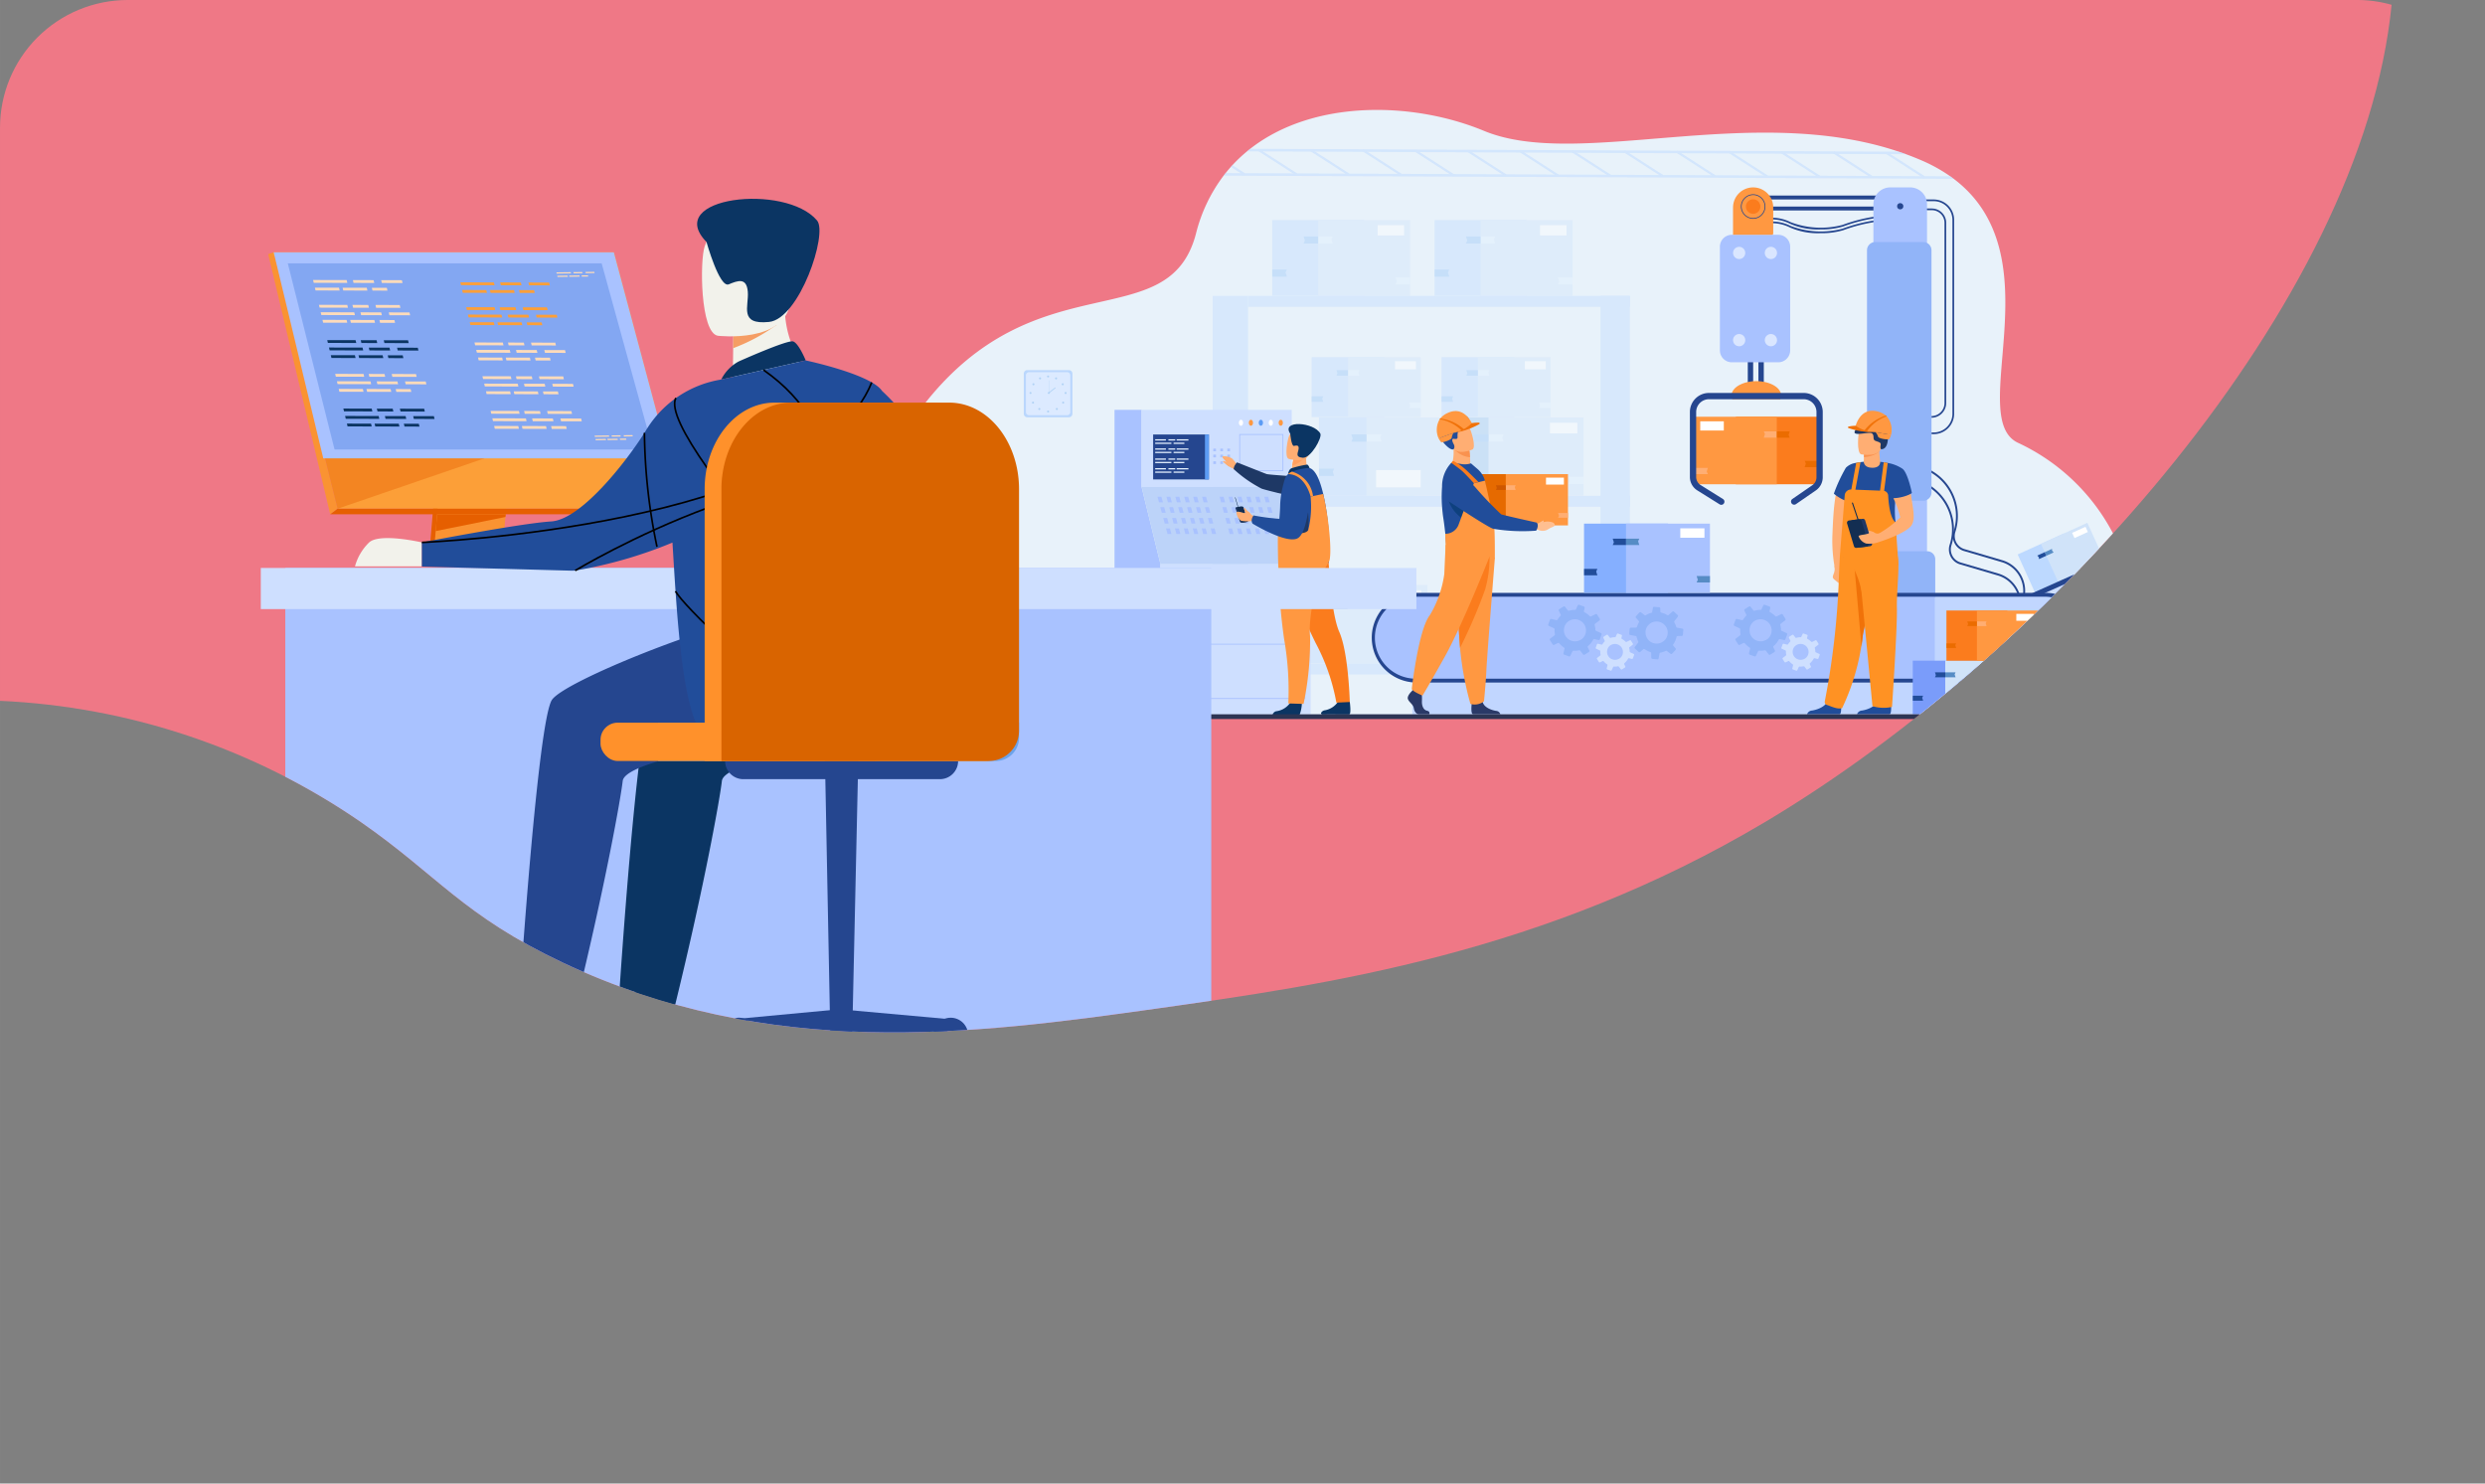 <svg xmlns="http://www.w3.org/2000/svg" xmlns:xlink="http://www.w3.org/1999/xlink" width="67.67mm" height="40.4mm" viewBox="0 0 191.82 114.52">
  <rect x="0" y="0" width="191.82" height="114.52" fill="#808080" stroke="none"/>
  <defs>
    <style>
      .cls-1, .cls-58 {
        fill: none;
      }

      .cls-2 {
        clip-path: url(#clip-path);
      }

      .cls-3 {
        fill: #ff8b8b;
      }

      .cls-4 {
        clip-path: url(#clip-path-2);
      }

      .cls-5 {
        fill: #ef7886;
      }

      .cls-6 {
        fill: #e8f2fa;
      }

      .cls-52, .cls-7 {
        opacity: 0.4;
      }

      .cls-8 {
        fill: #bdd9ff;
      }

      .cls-9 {
        fill: #d0e3f9;
      }

      .cls-10 {
        fill: #93c2f7;
      }

      .cls-11 {
        fill: #dfefff;
      }

      .cls-12 {
        fill: #fff;
      }

      .cls-13 {
        fill: #a1c7f0;
      }

      .cls-14 {
        fill: #214d9a;
      }

      .cls-15 {
        fill: #568cc5;
      }

      .cls-16 {
        fill: #25468f;
      }

      .cls-17 {
        fill: #fb7c1d;
      }

      .cls-18 {
        fill: #ff9841;
      }

      .cls-19 {
        fill: #eb6c00;
      }

      .cls-20 {
        fill: #ffae73;
      }

      .cls-21 {
        fill: #a9c2ff;
      }

      .cls-22 {
        fill: #dae6ff;
      }

      .cls-23 {
        fill: #91b4f8;
      }

      .cls-24 {
        fill: #cedfff;
      }

      .cls-25 {
        fill: #c1d6ff;
      }

      .cls-26 {
        fill: #bad7fd;
      }

      .cls-27 {
        fill: #dceaff;
      }

      .cls-28 {
        fill: #b0d2f5;
      }

      .cls-29 {
        fill: #e66a00;
      }

      .cls-30 {
        fill: #ce5700;
      }

      .cls-31 {
        fill: #ffbf91;
      }

      .cls-32 {
        fill: #f9924f;
      }

      .cls-33 {
        fill: #2a3967;
      }

      .cls-34 {
        fill: #0e407e;
      }

      .cls-35 {
        fill: #f07209;
      }

      .cls-36 {
        opacity: 0.5;
      }

      .cls-37 {
        fill: #85afff;
      }

      .cls-38 {
        fill: #ff9223;
      }

      .cls-39 {
        fill: #1e3865;
      }

      .cls-40 {
        fill: #132e52;
      }

      .cls-41 {
        fill: #bcd3f9;
      }

      .cls-42 {
        fill: #5c9cf4;
      }

      .cls-43 {
        fill: #e6f2ff;
      }

      .cls-44 {
        fill: #7a9cfa;
      }

      .cls-45 {
        fill: #5584e8;
      }

      .cls-46 {
        fill: #0b3563;
      }

      .cls-47 {
        fill: #ffa05e;
      }

      .cls-48 {
        fill: #2d3554;
      }

      .cls-49, .cls-52 {
        fill: #e65f00;
      }

      .cls-50 {
        fill: #fa9332;
      }

      .cls-51 {
        fill: #fc9f38;
      }

      .cls-53 {
        fill: #83a7f2;
      }

      .cls-54 {
        fill: #fddbba;
      }

      .cls-55 {
        fill: #032c52;
      }

      .cls-56 {
        fill: #f2f2eb;
      }

      .cls-57 {
        fill: #f59d64;
      }

      .cls-58 {
        stroke: #000;
        stroke-miterlimit: 10;
        stroke-width: 0.13px;
      }

      .cls-59 {
        fill: #6ca3ea;
      }

      .cls-60 {
        fill: #ff912b;
      }

      .cls-61 {
        fill: #d96400;
      }
    </style>
    <clipPath id="clip-path">
      <path class="cls-1" d="M169.67,218.005c-15.28,16.15-36.74,17.32-39.41,17.43-20.06.8-39.16-9.397-59.619-16.208C36.077,207.721,18.52,206.415,0,205.895v-36.87a9.861,9.861,0,0,1,9.86-9.86H181.96a10.117,10.117,0,0,1,2.08.22C188,179.015,184.27,202.575,169.67,218.005Z"/>
    </clipPath>
    <clipPath id="clip-path-2">
      <path class="cls-1" d="M184.61.37c-2.26,22.98-26.22,49.91-48.37,63.09C119.12,73.64,102.48,75.99,89.25,77.86c-14.25,2.01-29.82,4-45.82-3.56C35.73,70.66,33.77,67.56,27.86,63.46A53.266,53.266,0,0,0,0,54.1V9.86A9.861,9.861,0,0,1,9.86,0h172.09A9.711,9.711,0,0,1,184.61.37Z"/>
    </clipPath>
  </defs>
  <title>cards</title>
  <g id="Layer_1" data-name="Layer 1">
    <g class="cls-2">
      <path class="cls-3" d="M91.442,120.06C64.104,99.664,18.616,106.355-15.406,132.567c-28.397,43.294,7.156,33.488,7.156,51.946-0,11.626-4.332,16.507,0,41.521S28.392,232.626,46.2,248.982c17.808,16.356,50.536,8.178,72.195,6.735,21.658-1.443,17.327,31.268,57.756,12.988s23.102-70.715,23.584-90.438c.481-19.723,0-27.948-36.097-42.813C154.463,131.676,125.614,145.556,91.442,120.06Z"/>
    </g>
    <g class="cls-4">
      <g>
        <ellipse class="cls-5" cx="97.552" cy="47.142" rx="131.186" ry="89.423"/>
        <g>
          <path class="cls-6" d="M163.615,52.413c-.014.042-.028.084-.042.126q-.183.535-.402,1.087-.03.077-.062.154-.267.657-.591,1.338l-0.0.001-.008.016-91.787.125c.021-.367-8.383-12.234.411-23.783C79.928,19.928,90.211,26.151,92.321,18.025a12.395,12.395,0,0,1,2.131-4.467q.075-.099.153-.195.198-.248.407-.482.058-.065.117-.129a11.538,11.538,0,0,1,1.131-1.069c.08-.066.161-.131.242-.195h0c4.886-3.823,12.565-3.66,18.051-1.386,7.286,3.019,20.62-2.229,32.015,1.606q.283.095.565.198h0q.592.216,1.175.467a12.311,12.311,0,0,1,2.234,1.236c.092.065.182.131.27.197h.001c7.893,5.955.876,18.442,4.953,20.373a15.775,15.775,0,0,1,7.968,8.349c.021.056.041.112.061.169q.033.094.065.189c.019.057.038.114.056.172A14.767,14.767,0,0,1,163.615,52.413Z"/>
          <g class="cls-7">
            <g>
              <rect class="cls-8" x="110.738" y="16.985" width="7.099" height="5.853" transform="translate(228.574 39.824) rotate(180)"/>
              <rect class="cls-9" x="114.287" y="16.985" width="7.099" height="5.853" transform="translate(235.672 39.824) rotate(180)"/>
              <polygon class="cls-10" points="110.742 21.354 111.867 21.354 111.768 21.038 111.867 20.811 110.742 20.811 110.742 21.354"/>
              <polygon class="cls-11" points="114.287 18.797 115.412 18.797 115.313 18.48 115.412 18.254 114.287 18.254 114.287 18.797"/>
              <polygon class="cls-10" points="114.287 18.254 113.162 18.254 113.261 18.57 113.162 18.797 114.287 18.797 114.287 18.254"/>
              <polygon class="cls-11" points="121.386 21.417 120.261 21.417 120.36 21.733 120.261 21.96 121.386 21.96 121.386 21.417"/>
              <rect class="cls-12" x="118.878" y="17.382" width="2.043" height="0.795"/>
            </g>
            <g>
              <rect class="cls-8" x="98.202" y="16.985" width="7.099" height="5.853" transform="translate(203.502 39.824) rotate(180)"/>
              <rect class="cls-9" x="101.751" y="16.985" width="7.099" height="5.853" transform="translate(210.6 39.824) rotate(180)"/>
              <polygon class="cls-10" points="98.206 21.354 99.331 21.354 99.231 21.038 99.331 20.811 98.206 20.811 98.206 21.354"/>
              <polygon class="cls-11" points="101.751 18.797 102.876 18.797 102.777 18.48 102.876 18.254 101.751 18.254 101.751 18.797"/>
              <polygon class="cls-10" points="101.751 18.254 100.626 18.254 100.725 18.57 100.626 18.797 101.751 18.797 101.751 18.254"/>
              <polygon class="cls-11" points="108.85 21.417 107.725 21.417 107.824 21.733 107.725 21.96 108.85 21.96 108.85 21.417"/>
              <rect class="cls-12" x="106.342" y="17.382" width="2.043" height="0.795"/>
            </g>
            <g>
              <rect class="cls-8" x="93.61" y="22.838" width="2.73" height="32.566"/>
              <rect class="cls-8" x="123.544" y="22.838" width="2.27" height="32.566"/>
              <rect class="cls-8" x="96.34" y="22.838" width="29.473" height="0.848"/>
              <rect class="cls-8" x="96.34" y="38.274" width="29.473" height="0.848"/>
              <rect class="cls-8" x="96.34" y="51.219" width="29.473" height="0.848"/>
              <g>
                <rect class="cls-13" x="111.229" y="32.222" width="7.339" height="6.052" transform="translate(229.797 70.496) rotate(180)"/>
                <rect class="cls-9" x="114.899" y="32.222" width="7.339" height="6.052" transform="translate(237.136 70.496) rotate(180)"/>
                <polygon class="cls-10" points="111.233 36.739 112.396 36.739 112.294 36.412 112.396 36.178 111.233 36.178 111.233 36.739"/>
                <polygon class="cls-11" points="114.899 34.095 116.062 34.095 115.959 33.768 116.062 33.534 114.899 33.534 114.899 34.095"/>
                <polygon class="cls-10" points="114.899 33.534 113.736 33.534 113.838 33.861 113.736 34.095 114.899 34.095 114.899 33.534"/>
                <polygon class="cls-11" points="122.238 36.804 121.075 36.804 121.177 37.131 121.075 37.365 122.238 37.365 122.238 36.804"/>
                <rect class="cls-12" x="119.645" y="32.633" width="2.112" height="0.822"/>
              </g>
              <g>
                <rect class="cls-8" x="101.811" y="32.222" width="7.339" height="6.052" transform="translate(210.961 70.496) rotate(180)"/>
                <rect class="cls-9" x="105.48" y="32.222" width="7.339" height="6.052" transform="translate(218.3 70.496) rotate(180)"/>
                <polygon class="cls-10" points="101.815 36.739 102.978 36.739 102.876 36.412 102.978 36.178 101.815 36.178 101.815 36.739"/>
                <polygon class="cls-11" points="105.48 34.095 106.643 34.095 106.541 33.768 106.643 33.534 105.48 33.534 105.48 34.095"/>
                <polygon class="cls-10" points="105.48 33.534 104.317 33.534 104.42 33.861 104.317 34.095 105.48 34.095 105.48 33.534"/>
                <polygon class="cls-11" points="112.82 36.804 111.657 36.804 111.759 37.131 111.657 37.365 112.82 37.365 112.82 36.804"/>
                <polygon class="cls-11" points="112.82 33.454 111.657 33.454 111.759 33.781 111.657 34.015 112.82 34.015 112.82 33.454"/>
                <rect class="cls-12" x="106.222" y="36.286" width="3.442" height="1.339"/>
              </g>
              <g>
                <rect class="cls-8" x="111.229" y="45.97" width="6.343" height="5.23" transform="translate(228.802 97.17) rotate(180)"/>
                <rect class="cls-9" x="114.401" y="45.97" width="6.343" height="5.23" transform="translate(235.145 97.17) rotate(180)"/>
                <polygon class="cls-10" points="111.233 49.874 112.238 49.874 112.149 49.591 112.238 49.389 111.233 49.389 111.233 49.874"/>
                <polygon class="cls-11" points="114.401 47.588 115.406 47.588 115.317 47.305 115.406 47.103 114.401 47.103 114.401 47.588"/>
                <polygon class="cls-10" points="114.401 47.103 113.396 47.103 113.484 47.386 113.396 47.588 114.401 47.588 114.401 47.103"/>
                <polygon class="cls-11" points="120.744 49.93 119.739 49.93 119.828 50.213 119.739 50.415 120.744 50.415 120.744 49.93"/>
                <rect class="cls-12" x="118.503" y="46.324" width="1.825" height="0.71"/>
              </g>
              <g>
                <rect class="cls-8" x="99.182" y="45.148" width="7.339" height="6.052" transform="translate(205.703 96.349) rotate(180)"/>
                <rect class="cls-9" x="102.852" y="45.148" width="7.339" height="6.052" transform="translate(213.042 96.349) rotate(180)"/>
                <polygon class="cls-14" points="99.186 49.665 100.349 49.665 100.247 49.338 100.349 49.104 99.186 49.104 99.186 49.665"/>
                <polygon class="cls-15" points="102.852 47.021 104.014 47.021 103.912 46.694 104.014 46.46 102.852 46.46 102.852 47.021"/>
                <polygon class="cls-14" points="102.852 46.46 101.689 46.46 101.791 46.787 101.689 47.021 102.852 47.021 102.852 46.46"/>
                <polygon class="cls-15" points="110.191 49.73 109.028 49.73 109.13 50.058 109.028 50.291 110.191 50.291 110.191 49.73"/>
                <rect class="cls-12" x="107.598" y="45.559" width="2.112" height="0.822"/>
              </g>
              <g>
                <rect class="cls-8" x="101.248" y="27.568" width="5.611" height="4.626" transform="translate(208.106 59.763) rotate(180)"/>
                <rect class="cls-9" x="104.053" y="27.568" width="5.611" height="4.626" transform="translate(213.717 59.763) rotate(180)"/>
                <polygon class="cls-10" points="101.251 31.021 102.14 31.021 102.062 30.771 102.14 30.592 101.251 30.592 101.251 31.021"/>
                <polygon class="cls-11" points="104.053 29 104.942 29 104.864 28.75 104.942 28.571 104.053 28.571 104.053 29"/>
                <polygon class="cls-10" points="104.053 28.571 103.164 28.571 103.242 28.821 103.164 29 104.053 29 104.053 28.571"/>
                <polygon class="cls-11" points="109.664 31.071 108.775 31.071 108.853 31.321 108.775 31.5 109.664 31.5 109.664 31.071"/>
                <rect class="cls-12" x="107.682" y="27.882" width="1.615" height="0.628"/>
              </g>
              <g>
                <rect class="cls-8" x="111.272" y="27.568" width="5.611" height="4.626" transform="translate(228.155 59.763) rotate(180)"/>
                <rect class="cls-9" x="114.077" y="27.568" width="5.611" height="4.626" transform="translate(233.766 59.763) rotate(180)"/>
                <polygon class="cls-10" points="111.275 31.021 112.164 31.021 112.086 30.771 112.164 30.592 111.275 30.592 111.275 31.021"/>
                <polygon class="cls-11" points="114.077 29 114.967 29 114.888 28.75 114.967 28.571 114.077 28.571 114.077 29"/>
                <polygon class="cls-10" points="114.077 28.571 113.188 28.571 113.267 28.821 113.188 29 114.077 29 114.077 28.571"/>
                <polygon class="cls-11" points="119.688 31.071 118.799 31.071 118.877 31.321 118.799 31.5 119.688 31.5 119.688 31.071"/>
                <rect class="cls-12" x="117.706" y="27.882" width="1.615" height="0.628"/>
              </g>
            </g>
          </g>
          <g>
            <path class="cls-16" d="M156.207,46.36l-.14-.041a2.316,2.316,0,0,0-1.492-2.909l-3.002-.883a1.201,1.201,0,0,1-.774-1.508,3.881,3.881,0,0,0-2.5-4.875l.043-.147a4.031,4.031,0,0,1,2.597,5.063,1.051,1.051,0,0,0,.677,1.32l3.002.883A2.466,2.466,0,0,1,156.207,46.36Z"/>
            <path class="cls-16" d="M155.904,47.39l-.14-.041a2.316,2.316,0,0,0-1.492-2.909l-3.002-.883a1.201,1.201,0,0,1-.774-1.508,3.881,3.881,0,0,0-2.5-4.875l.043-.147a4.031,4.031,0,0,1,2.597,5.063,1.051,1.051,0,0,0,.677,1.32l3.002.883A2.466,2.466,0,0,1,155.904,47.39Z"/>
            <g>
              <rect class="cls-17" x="133.991" y="32.172" width="6.32" height="5.211"/>
              <rect class="cls-18" x="130.831" y="32.172" width="6.32" height="5.211"/>
              <polygon class="cls-19" points="140.307 36.061 139.305 36.061 139.394 35.779 139.305 35.578 140.307 35.578 140.307 36.061"/>
              <polygon class="cls-20" points="137.151 33.784 136.149 33.784 136.237 33.502 136.149 33.301 137.151 33.301 137.151 33.784"/>
              <polygon class="cls-19" points="137.151 33.301 138.152 33.301 138.064 33.583 138.152 33.784 137.151 33.784 137.151 33.301"/>
              <polygon class="cls-20" points="130.831 36.117 131.832 36.117 131.744 36.399 131.832 36.6 130.831 36.6 130.831 36.117"/>
              <rect class="cls-12" x="131.245" y="32.525" width="1.819" height="0.708" transform="translate(264.308 65.757) rotate(180)"/>
            </g>
            <path class="cls-16" d="M140.537,18.001a5.334,5.334,0,0,1-2.384-.448,3.114,3.114,0,0,0-1.914-.277l-.026-.129a3.189,3.189,0,0,1,2.005.292,6.557,6.557,0,0,0,4.009.213,12.446,12.446,0,0,1,2.776-.681v.131a12.357,12.357,0,0,0-2.734.674A5.792,5.792,0,0,1,140.537,18.001Z"/>
            <rect class="cls-16" x="134.914" y="27.368" width="0.415" height="2.704"/>
            <rect class="cls-16" x="135.735" y="27.368" width="0.415" height="2.704"/>
            <path class="cls-16" d="M140.537,17.71a5.334,5.334,0,0,1-2.384-.448,3.113,3.113,0,0,0-1.914-.277l-.026-.129a3.189,3.189,0,0,1,2.005.292,6.557,6.557,0,0,0,4.009.213,12.446,12.446,0,0,1,2.776-.681v.131a12.356,12.356,0,0,0-2.734.674A5.792,5.792,0,0,1,140.537,17.71Z"/>
            <path class="cls-16" d="M149.266,33.514h-.172v-.131h.172a1.447,1.447,0,0,0,1.445-1.445v-14.963a1.447,1.447,0,0,0-1.445-1.445h-1.276v-.131h1.276a1.578,1.578,0,0,1,1.577,1.577v14.963A1.578,1.578,0,0,1,149.266,33.514Z"/>
            <path class="cls-16" d="M149.093,32.247v-.131a1.006,1.006,0,0,0,1.005-1.005V17.201a.976.976,0,0,0-.975-.975h-1.011v-.131h1.011A1.107,1.107,0,0,1,150.23,17.201V31.11A1.138,1.138,0,0,1,149.093,32.247Z"/>
            <path class="cls-21" d="M133.683,18.124h3.581a.922.922,0,0,1,.922.922v7.999a.922.922,0,0,1-.922.922h-3.581a.922.922,0,0,1-.922-.922V19.047a.922.922,0,0,1,.922-.922Z"/>
            <g>
              <circle class="cls-22" cx="134.248" cy="19.525" r="0.472"/>
              <path class="cls-22" d="M133.776,26.257a.472.472,0,1,1,.472.472A.472.472,0,0,1,133.776,26.257Z"/>
              <path class="cls-22" d="M136.227,19.525a.472.472,0,1,1,.472.472A.472.472,0,0,1,136.227,19.525Z"/>
              <path class="cls-22" d="M136.227,26.257a.472.472,0,1,1,.472.472A.472.472,0,0,1,136.227,26.257Z"/>
            </g>
            <path class="cls-18" d="M137.489,30.536a.684.684,0,0,1-.062.281h-3.708a.684.684,0,0,1-.062-.281c0-.614.858-1.113,1.916-1.113S137.489,29.922,137.489,30.536Z"/>
            <path class="cls-16" d="M140.7,31.805v5.039a1.229,1.229,0,0,1-.531,1.012l-1.537,1.06a.242.242,0,0,1-.337-.062l-0-0a.242.242,0,0,1,.062-.337l1.537-1.06a.745.745,0,0,0,.322-.613V31.805a.987.987,0,0,0-.987-.987h-7.312a.987.987,0,0,0-.987.987v5.011a.74.74,0,0,0,.35.631l1.717,1.074a.242.242,0,0,1,.077.334h0a.242.242,0,0,1-.334.077l-1.717-1.073a1.222,1.222,0,0,1-.578-1.043V31.805a1.472,1.472,0,0,1,1.472-1.472h7.312A1.472,1.472,0,0,1,140.7,31.805Z"/>
            <rect class="cls-16" x="135.327" y="15.094" width="10.075" height="0.303"/>
            <rect class="cls-16" x="135.327" y="15.944" width="10.075" height="0.303"/>
            <path class="cls-18" d="M136.78,18.124h-3.004V16.017a1.551,1.551,0,0,1,1.551-1.551h0a1.551,1.551,0,0,1,1.551,1.551v2.01A.098.098,0,0,1,136.78,18.124Z"/>
            <path class="cls-21" d="M145.914,14.466h1.531A1.304,1.304,0,0,1,148.749,15.77V43.097a1.304,1.304,0,0,1-1.304,1.304H145.914a1.304,1.304,0,0,1-1.304-1.304V15.77a1.304,1.304,0,0,1,1.304-1.304Z"/>
            <circle class="cls-16" cx="146.68" cy="15.92" r="0.241"/>
            <path class="cls-23" d="M144.753,18.684h3.704a.637.637,0,0,1,.637.637V38.015a.637.637,0,0,1-.637.637h-3.704a.637.637,0,0,1-.637-.637V19.321a.637.637,0,0,1,.637-.637Z"/>
            <path class="cls-23" d="M144.732,42.554h4.035a.617.617,0,0,1,.617.617v2.744a0,0,0,0,1,0,0H144.732a.617.617,0,0,1-.617-.617v-2.127A.617.617,0,0,1,144.732,42.554Z"/>
            <g>
              <circle class="cls-18" cx="135.327" cy="15.944" r="0.917" transform="translate(116.314 150.874) rotate(-88.699)"/>
              <path class="cls-16" d="M135.327,16.889a.945.945,0,1,1,.945-.945A.946.946,0,0,1,135.327,16.889Zm0-1.834a.888.888,0,1,0,.888.888A.889.889,0,0,0,135.327,15.055Z"/>
              <circle class="cls-17" cx="135.327" cy="15.944" r="0.56"/>
            </g>
          </g>
          <g>
            <g>
              <rect class="cls-8" x="156.241" y="41.841" width="3.94" height="3.249" transform="translate(320.23 17.578) rotate(155.56)"/>
              <rect class="cls-9" x="158.035" y="41.026" width="3.94" height="3.249" transform="translate(323.319 15.277) rotate(155.56)"/>
              <polygon class="cls-15" points="157.955 42.902 158.524 42.643 158.401 42.506 158.399 42.369 157.831 42.627 157.955 42.902"/>
              <polygon class="cls-14" points="157.831 42.627 157.262 42.886 157.385 43.023 157.387 43.16 157.955 42.902 157.831 42.627"/>
              <polygon class="cls-15" points="162.144 42.595 161.576 42.854 161.699 42.991 161.7 43.128 162.269 42.87 162.144 42.595"/>
              <rect class="cls-12" x="159.991" y="40.878" width="1.134" height="0.441" transform="translate(-2.618 70.11) rotate(-24.439)"/>
            </g>
            <path class="cls-16" d="M163.615,52.413c-.014.042-.028.084-.042.126q-.183.535-.402,1.087-.03.077-.062.154-.267.657-.591,1.338h-4.823l-.276-2.579-.014-.126-.011-.099-.686-6.4-.005-.049.363-.162,1.798-.804,1.799-.804,1.799-.803,1.336-.597q.033.094.065.189c.019.057.038.114.056.172A14.767,14.767,0,0,1,163.615,52.413Z"/>
            <path class="cls-24" d="M163.615,52.413c-.014.042-.028.084-.042.126h-5.674l-.012-.126-.01-.099-.62-6.272.286-.128,6.374-2.858A14.767,14.767,0,0,1,163.615,52.413Z"/>
            <path class="cls-21" d="M157.9,52.539h-48.551a3.312,3.312,0,0,1-3.312-3.312h0a3.312,3.312,0,0,1,3.312-3.312H157.9a3.312,3.312,0,0,1,3.312,3.312h0A3.312,3.312,0,0,1,157.9,52.539Z"/>
            <path class="cls-25" d="M161.212,49.226a3.312,3.312,0,0,1-3.312,3.312h-8.232a.319.319,0,0,1-.32-.319V46.234a.319.319,0,0,1,.32-.319H157.9A3.312,3.312,0,0,1,161.212,49.226Z"/>
            <path class="cls-25" d="M163.615,52.413c-.014.042-.028.084-.042.126q-.183.535-.402,1.087-.03.077-.062.154-.267.657-.591,1.338l-0.0.001-5.255.002-48.245.022v-2.73Z"/>
            <path class="cls-23" d="M123.575,48.869l-.374-.173a.09.09,0,0,1-.052-.08c-.001-.044-.004-.088-.009-.132a1.498,1.498,0,0,0-.044-.239.09.09,0,0,1,.033-.096l.342-.261a.089.089,0,0,0,.021-.118l-.211-.332a.087.087,0,0,0-.112-.032l-.355.175a.088.088,0,0,1-.104-.018,1.586,1.586,0,0,0-.4-.302.09.09,0,0,1-.045-.101l.058-.234a.091.091,0,0,0-.057-.107l-.367-.133a.07.07,0,0,0-.023-.005.087.087,0,0,0-.088.051l-.13.279-.031.068a1.521,1.521,0,0,0-.222.008,1.586,1.586,0,0,0-.291.059.088.088,0,0,1-.096-.031l-.21-.276a.091.091,0,0,0-.121-.021l-.254.161-.073.046a.092.092,0,0,0-.034.118l.145.297a.087.087,0,0,1-.016.102,1.612,1.612,0,0,0-.21.264.276.276,0,0,0-.015.024l-.006.008a.089.089,0,0,1-.094.033l-.38-.093-.013-.002a.091.091,0,0,0-.093.059l-.133.366a.091.091,0,0,0,.047.113l.39.181a.088.088,0,0,1,.051.085,1.612,1.612,0,0,0,.008.244c.005.044.011.087.02.13a.093.093,0,0,1-.035.091l-.329.251a.088.088,0,0,0-.021.117l.209.329a.093.093,0,0,0,.119.034l.281-.138a.091.091,0,0,1,.11.023,1.599,1.599,0,0,0,.366.324.089.089,0,0,1,.04.098l-.084.343a.094.094,0,0,0,.058.11l.365.133a.089.089,0,0,0,.112-.047l.008-.016.151-.324a.091.091,0,0,1,.09-.052h0a1.619,1.619,0,0,0,.28-.006c.051-.005.1-.014.149-.023a.089.089,0,0,1,.09.033l.213.28a.093.093,0,0,0,.123.023l.327-.208a.099.099,0,0,0,.023-.022.092.092,0,0,0,.01-.095l-.117-.237a.093.093,0,0,1,.006-.09.116.116,0,0,1,.017-.019,1.579,1.579,0,0,0,.391-.488.09.09,0,0,1,.085-.048l.015.003.308.075a.091.091,0,0,0,.107-.057l.003-.009.13-.357A.092.092,0,0,0,123.575,48.869Zm-1.21.118a.86.86,0,0,1-.23.319.559.559,0,0,1-.067.05.984.984,0,0,1-.306.128.853.853,0,0,1-1.027-.982,1.033,1.033,0,0,1,.051-.19.83.83,0,0,1,.284-.353l.035-.022A.861.861,0,0,1,122.364,48.987Z"/>
            <path class="cls-24" d="M126.103,50.477l-.269-.125a.066.066,0,0,1-.037-.057c-.001-.032-.003-.063-.006-.095a1.095,1.095,0,0,0-.032-.172.066.066,0,0,1,.023-.069l.246-.188a.064.064,0,0,0,.015-.085l-.151-.239a.063.063,0,0,0-.081-.023l-.256.126a.063.063,0,0,1-.075-.014,1.148,1.148,0,0,0-.288-.217.065.065,0,0,1-.032-.072l.041-.169a.066.066,0,0,0-.041-.077l-.264-.095-.017-.004a.063.063,0,0,0-.064.037l-.093.201-.023.049a1.212,1.212,0,0,0-.16.006,1.149,1.149,0,0,0-.209.043.063.063,0,0,1-.069-.022l-.151-.198a.066.066,0,0,0-.087-.016l-.183.116-.052.034a.067.067,0,0,0-.024.085l.105.214a.063.063,0,0,1-.011.073,1.148,1.148,0,0,0-.152.19l-.011.017-.004.006a.064.064,0,0,1-.068.023l-.274-.067-.009-.002a.066.066,0,0,0-.067.043l-.096.263a.066.066,0,0,0,.034.082l.28.13a.064.064,0,0,1,.037.061,1.152,1.152,0,0,0,.006.176c.003.031.008.063.014.093a.066.066,0,0,1-.025.065l-.236.181a.063.063,0,0,0-.015.084l.15.236a.066.066,0,0,0,.085.024l.203-.099a.065.065,0,0,1,.079.017,1.142,1.142,0,0,0,.264.233.065.065,0,0,1,.028.071l-.06.246a.067.067,0,0,0,.042.079l.262.095a.063.063,0,0,0,.08-.033l.006-.012.109-.233a.065.065,0,0,1,.064-.038h0a1.125,1.125,0,0,0,.201-.004c.036-.004.072-.01.107-.017a.064.064,0,0,1,.065.024l.153.202a.067.067,0,0,0,.089.016l.236-.149a.072.072,0,0,0,.017-.015.066.066,0,0,0,.007-.068l-.084-.171a.066.066,0,0,1,.005-.065.059.059,0,0,1,.012-.014,1.136,1.136,0,0,0,.281-.351.064.064,0,0,1,.061-.034l.011.002.221.054a.065.065,0,0,0,.077-.041l.002-.006.093-.257A.066.066,0,0,0,126.103,50.477Zm-.87.085a.619.619,0,0,1-.165.229.356.356,0,0,1-.048.036.708.708,0,0,1-.22.092.614.614,0,0,1-.739-.707.744.744,0,0,1,.036-.137.599.599,0,0,1,.204-.254l.026-.016A.62.62,0,0,1,125.233,50.561Z"/>
            <path class="cls-23" d="M137.903,48.869l-.374-.173a.091.091,0,0,1-.052-.08c-.001-.044-.004-.088-.009-.132a1.536,1.536,0,0,0-.044-.239.09.09,0,0,1,.032-.096l.342-.261a.088.088,0,0,0,.021-.118l-.21-.332a.087.087,0,0,0-.112-.032l-.356.175a.088.088,0,0,1-.104-.018,1.582,1.582,0,0,0-.401-.302.091.091,0,0,1-.045-.101l.058-.234a.092.092,0,0,0-.057-.107l-.368-.133a.068.068,0,0,0-.023-.005.088.088,0,0,0-.089.051l-.13.279-.031.068a1.522,1.522,0,0,0-.222.008,1.586,1.586,0,0,0-.291.059.088.088,0,0,1-.096-.031l-.21-.276a.09.09,0,0,0-.121-.021l-.254.161-.072.046a.092.092,0,0,0-.034.118l.146.297a.088.088,0,0,1-.016.102,1.573,1.573,0,0,0-.21.264.276.276,0,0,0-.015.024l-.006.008a.089.089,0,0,1-.094.033l-.38-.093-.013-.002a.091.091,0,0,0-.093.059l-.133.366a.091.091,0,0,0,.047.113l.39.181a.088.088,0,0,1,.051.085,1.563,1.563,0,0,0,.008.244c.005.044.011.087.019.13a.093.093,0,0,1-.035.091l-.329.251a.088.088,0,0,0-.021.117l.209.329a.092.092,0,0,0,.119.034l.282-.138a.091.091,0,0,1,.11.023,1.59,1.59,0,0,0,.366.324.09.09,0,0,1,.04.098l-.084.343a.094.094,0,0,0,.058.11l.365.133a.089.089,0,0,0,.112-.047l.008-.016.151-.324a.09.09,0,0,1,.089-.052h.001a1.615,1.615,0,0,0,.279-.006c.051-.005.1-.014.149-.023a.09.09,0,0,1,.09.033l.213.28a.093.093,0,0,0,.123.023l.327-.208a.108.108,0,0,0,.023-.022.092.092,0,0,0,.009-.095l-.117-.237a.092.092,0,0,1,.006-.09.089.089,0,0,1,.017-.019,1.583,1.583,0,0,0,.391-.488.089.089,0,0,1,.085-.048l.015.003.308.075a.09.09,0,0,0,.106-.057l.003-.009.13-.357A.092.092,0,0,0,137.903,48.869Zm-1.21.118a.865.865,0,0,1-.23.319.556.556,0,0,1-.067.05.986.986,0,0,1-.307.128.853.853,0,0,1-1.027-.982,1.068,1.068,0,0,1,.051-.19.83.83,0,0,1,.284-.353l.036-.022A.861.861,0,0,1,136.693,48.987Z"/>
            <path class="cls-24" d="M140.431,50.477l-.269-.125a.065.065,0,0,1-.037-.057c-.001-.032-.003-.063-.006-.095a1.092,1.092,0,0,0-.032-.172.064.064,0,0,1,.023-.069l.246-.188a.064.064,0,0,0,.015-.085l-.151-.239a.063.063,0,0,0-.081-.023l-.256.126a.064.064,0,0,1-.075-.014,1.146,1.146,0,0,0-.288-.217.065.065,0,0,1-.032-.072l.042-.169a.066.066,0,0,0-.041-.077l-.264-.095-.016-.004a.063.063,0,0,0-.064.037l-.093.201-.023.049a1.208,1.208,0,0,0-.16.006,1.143,1.143,0,0,0-.209.043.063.063,0,0,1-.069-.022l-.151-.198a.066.066,0,0,0-.087-.016l-.183.116-.052.034a.066.066,0,0,0-.024.085l.105.214a.063.063,0,0,1-.012.073,1.163,1.163,0,0,0-.151.19l-.011.017-.004.006a.065.065,0,0,1-.068.023l-.273-.067-.009-.002a.066.066,0,0,0-.067.043l-.096.263a.066.066,0,0,0,.034.082l.28.13a.063.063,0,0,1,.037.061,1.148,1.148,0,0,0,.006.176c.003.031.008.063.014.093a.067.067,0,0,1-.025.065l-.237.181a.063.063,0,0,0-.015.084l.15.236a.066.066,0,0,0,.086.024l.202-.099a.065.065,0,0,1,.079.017,1.143,1.143,0,0,0,.264.233.065.065,0,0,1,.028.071l-.06.246a.067.067,0,0,0,.042.079l.262.095a.064.064,0,0,0,.08-.033l.006-.012.108-.233a.066.066,0,0,1,.064-.038h0a1.128,1.128,0,0,0,.201-.004c.036-.004.072-.01.107-.017a.063.063,0,0,1,.064.024l.153.202a.067.067,0,0,0,.089.016l.235-.149a.065.065,0,0,0,.024-.084l-.084-.171a.066.066,0,0,1,.004-.065l.012-.014a1.141,1.141,0,0,0,.281-.351.063.063,0,0,1,.061-.034l.011.002.222.054a.065.065,0,0,0,.077-.041l.002-.006.093-.257A.066.066,0,0,0,140.431,50.477Zm-.871.085a.617.617,0,0,1-.165.229.405.405,0,0,1-.048.036.71.71,0,0,1-.221.092.614.614,0,0,1-.739-.707.778.778,0,0,1,.037-.137.596.596,0,0,1,.204-.254l.026-.016A.619.619,0,0,1,139.561,50.561Z"/>
            <path class="cls-23" d="M129.866,48.526l-.406-.072a.091.091,0,0,1-.07-.064c-.012-.042-.027-.084-.043-.126a1.557,1.557,0,0,0-.104-.219.09.09,0,0,1,.007-.101l.264-.34a.089.089,0,0,0-.01-.12l-.289-.268a.087.087,0,0,0-.116-.002l-.299.26a.088.088,0,0,1-.105.008,1.588,1.588,0,0,0-.465-.189.091.091,0,0,1-.069-.086l-.004-.241a.092.092,0,0,0-.082-.089l-.389-.034a.082.082,0,0,0-.023.001.089.089,0,0,0-.072.072l-.054.303-.013.074a1.59,1.59,0,0,0-.213.065,1.636,1.636,0,0,0-.266.132.088.088,0,0,1-.101-.005l-.274-.213a.09.09,0,0,0-.123.01l-.205.221-.058.063a.092.092,0,0,0-.002.123l.217.25a.087.087,0,0,1,.011.103,1.59,1.59,0,0,0-.136.31l-.009.027-.003.009a.09.09,0,0,1-.083.056l-.392.008a.049.049,0,0,0-.013.001.092.092,0,0,0-.075.081l-.035.388a.091.091,0,0,0,.075.097l.423.075a.088.088,0,0,1,.071.069,1.595,1.595,0,0,0,.07.234c.016.041.033.081.052.12a.093.093,0,0,1-.01.097l-.254.327a.088.088,0,0,0,.01.119l.286.264a.092.092,0,0,0,.123.002l.237-.206a.091.091,0,0,1,.112-.006,1.588,1.588,0,0,0,.437.22.09.09,0,0,1,.063.085l.007.353a.093.093,0,0,0,.084.09l.386.035a.09.09,0,0,0,.096-.073l.003-.018.063-.352a.091.091,0,0,1,.073-.074l0-0a1.572,1.572,0,0,0,.269-.077c.048-.018.093-.038.138-.061a.089.089,0,0,1,.095.009l.278.216a.092.092,0,0,0,.125-.01l.263-.285a.103.103,0,0,0,.017-.027.092.092,0,0,0-.015-.095l-.174-.199a.091.091,0,0,1-.017-.089.108.108,0,0,1,.012-.023,1.586,1.586,0,0,0,.253-.572.088.088,0,0,1,.07-.068l.015-.002.317-.006a.09.09,0,0,0,.088-.082l.001-.009.034-.378A.092.092,0,0,0,129.866,48.526Zm-1.14.424a.87.87,0,0,1-.141.367.614.614,0,0,1-.052.065.976.976,0,0,1-.263.202.853.853,0,0,1-1.245-.686,1.077,1.077,0,0,1,0-.197.828.828,0,0,1,.184-.414l.029-.031A.861.861,0,0,1,128.726,48.95Z"/>
            <path class="cls-24" d="M163.615,52.413c-.014.042-.028.084-.042.126q-.183.535-.402,1.087-.03.077-.062.154-.267.657-.591,1.338l-0.0.001-5.255.002V52.413Z"/>
            <path class="cls-16" d="M157.9,52.687H109.349a3.461,3.461,0,0,1,0-6.922H157.9a3.461,3.461,0,1,1,0,6.922Zm-48.551-6.624a3.164,3.164,0,1,0,0,6.327H157.9a3.164,3.164,0,0,0,0-6.327Z"/>
          </g>
          <g>
            <path class="cls-26" d="M79.296,28.571h3.216a.268.268,0,0,1,.268.268v3.104a.268.268,0,0,1-.268.268H79.296a.268.268,0,0,1-.268-.268V28.839A.268.268,0,0,1,79.296,28.571Z"/>
            <path class="cls-27" d="M79.435,28.729h2.937a.245.245,0,0,1,.245.245v2.835a.245.245,0,0,1-.245.245H79.435a.245.245,0,0,1-.245-.245V28.974A.245.245,0,0,1,79.435,28.729Z"/>
            <g>
              <g>
                <circle class="cls-28" cx="80.904" cy="29.061" r="0.078"/>
                <path class="cls-28" d="M81.453,29.171a.078.078,0,1,1,.03.106A.078.078,0,0,1,81.453,29.171Z"/>
                <path class="cls-28" d="M81.991,29.598a.078.078,0,1,1-.023.107A.078.078,0,0,1,81.991,29.598Z"/>
                <path class="cls-28" d="M82.257,30.259a.078.078,0,1,1-.078.078A.078.078,0,0,1,82.257,30.259Z"/>
                <path class="cls-28" d="M82.121,31.025a.078.078,0,1,1-.11,0A.078.078,0,0,1,82.121,31.025Z"/>
                <path class="cls-28" d="M81.633,31.515a.078.078,0,1,1-.11,0A.078.078,0,0,1,81.633,31.515Z"/>
                <path class="cls-28" d="M80.826,31.767a.078.078,0,1,1,.078.078A.078.078,0,0,1,80.826,31.767Z"/>
              </g>
              <g>
                <path class="cls-28" d="M80.352,29.171a.078.078,0,1,0-.03.106A.078.078,0,0,0,80.352,29.171Z"/>
                <path class="cls-28" d="M79.815,29.598a.078.078,0,1,0,.023.107A.078.078,0,0,0,79.815,29.598Z"/>
                <circle class="cls-28" cx="79.548" cy="30.336" r="0.078"/>
                <path class="cls-28" d="M79.684,31.025a.078.078,0,1,0,.11,0A.078.078,0,0,0,79.684,31.025Z"/>
                <path class="cls-28" d="M80.172,31.515a.078.078,0,1,0,.11,0A.078.078,0,0,0,80.172,31.515Z"/>
              </g>
            </g>
            <g>
              <circle class="cls-28" cx="80.961" cy="30.336" r="0.078"/>
              <rect class="cls-28" x="80.95" y="29.365" width="0.021" height="0.971"/>
              <rect class="cls-28" x="80.881" y="30.101" width="0.655" height="0.064" transform="translate(-1.275 56.577) rotate(-38.134)"/>
            </g>
          </g>
          <g>
            <g>
              <rect class="cls-29" x="113.833" y="36.599" width="4.801" height="3.959" transform="translate(232.466 77.157) rotate(180)"/>
              <rect class="cls-18" x="116.233" y="36.599" width="4.801" height="3.959" transform="translate(237.267 77.157) rotate(180)"/>
              <polygon class="cls-30" points="113.836 39.554 114.596 39.554 114.529 39.34 114.596 39.187 113.836 39.187 113.836 39.554"/>
              <polygon class="cls-20" points="116.233 37.824 116.994 37.824 116.927 37.61 116.994 37.457 116.233 37.457 116.233 37.824"/>
              <polygon class="cls-30" points="116.233 37.457 115.472 37.457 115.539 37.671 115.472 37.824 116.233 37.824 116.233 37.457"/>
              <polygon class="cls-20" points="121.034 39.596 120.273 39.596 120.34 39.81 120.273 39.963 121.034 39.963 121.034 39.596"/>
              <rect class="cls-12" x="119.338" y="36.868" width="1.382" height="0.537"/>
            </g>
            <path class="cls-31" d="M118.769,40.389c.117-.076.381-.242.392-.202a.173.173,0,0,1-.04.125,1.113,1.113,0,0,1,.688.002.28.28,0,0,1,.179.128.124.124,0,0,1-.05.191c-.195.111-.137.042-.409.205a.78.78,0,0,1-.787.065l-.258-.053-.016-.429S118.618,40.409,118.769,40.389Z"/>
            <path class="cls-20" d="M113.489,36.13A1.33,1.33,0,0,1,112.04,35.971a3.344,3.344,0,0,0,.106-1.677c-.007-.039,1.242.476,1.28.484h.001l.001.009.002.018c.02.168.033.335.042.491C113.5,35.762,113.489,36.13,113.489,36.13Z"/>
            <path class="cls-32" d="M113.472,35.296a1.808,1.808,0,0,1-1.148-.549,7.443,7.443,0,0,1,1.102.031h.001l.001.009.002.018C113.449,34.974,113.463,35.141,113.472,35.296Z"/>
            <path class="cls-20" d="M113.659,34.699s-1.225.541-1.55-.226-.703-1.215.066-1.593,1.045-.15,1.216.08S113.969,34.539,113.659,34.699Z"/>
            <path class="cls-14" d="M112.193,34.683c-.015.015-.275.151-.992-.791a.922.922,0,0,1-.102-.839,2.496,2.496,0,0,1,1.307-.933,1.096,1.096,0,0,1,.683-.032.425.425,0,0,1,.299.527.697.697,0,0,1-.68.57c-.216-.007-.202.434-.198.539s-.003.195-.275.151c-.233-.037-.102.27-.023.409a.408.408,0,0,1,.055.224A.252.252,0,0,1,112.193,34.683Z"/>
            <path class="cls-33" d="M110.319,55.138h-.789c-.165,0-.349-.166-.395-.469-.046-.304-.386-.469-.46-.717s.304-.598.304-.598l.063-.081.066-.084.625.147s.015.149.025.339a4.331,4.331,0,0,1,.003.434c-.018.331.093.688.387.752C110.44,54.924,110.319,55.138,110.319,55.138Z"/>
            <path class="cls-33" d="M115.814,55.138h-2.092a.189.189,0,0,1-.044-.013c-.14-.07-.096-.605-.079-.77l.006-.049s.736-.588.837-.138l.011.041v0c.128.422.699.613,1.028.666A.359.359,0,0,1,115.814,55.138Z"/>
            <path class="cls-18" d="M115.392,43.072s-.112,1.394-.243,3.07c-.179,2.276-.393,5.073-.414,5.602-.037.92-.184,2.391-.184,2.391a1.157,1.157,0,0,1-1.048.202,24.07,24.07,0,0,1-.801-4.323L112.693,49.905c-.166-2.262-.423-7.026-.423-7.026Z"/>
            <path class="cls-14" d="M115.082,42.879a18.131,18.131,0,0,1-3.408-.274,26.853,26.853,0,0,0-.287-2.772q-.043-.332-.068-.658a10.014,10.014,0,0,1-.003-1.603,2.631,2.631,0,0,1,.712-1.845s.373.031.716.082a1.545,1.545,0,0,0,.8-.041l.475.409a1.841,1.841,0,0,1,.604.924S115.108,42.877,115.082,42.879Z"/>
            <path class="cls-34" d="M111.831,38.697a2.781,2.781,0,0,0,1.421,1.54c1.093.503.44-.955.44-.955Z"/>
            <path class="cls-18" d="M114.622,37.102l-.85.198-1.17,3.168a1.08,1.08,0,0,1-1.04.736l-.002.076.058,1.51,3.769.343s.018-1.89-.05-2.495C115.238,39.741,114.622,37.102,114.622,37.102Z"/>
            <path class="cls-14" d="M118.698,40.63c.027-.248-.1-.294-.1-.294s-2.505-.555-2.717-.631a26.88,26.88,0,0,1-1.972-2.055s-.672-.82-1.255-.667a1.083,1.083,0,0,0-.798.885c-.096.44-.4.58-.025.83.841.561,3.014,1.983,3.416,2.117a13.745,13.745,0,0,0,3.33.15A.784.784,0,0,0,118.698,40.63Z"/>
            <path class="cls-17" d="M112.891,36.382c-.198-.184-.864-.655-.864-.655a.496.496,0,0,1,.066-.084.515.515,0,0,1,.084-.066,4.592,4.592,0,0,1,.959.67c.263.234.993.969.993.969l-.358.083S113.124,36.598,112.891,36.382Z"/>
            <g>
              <path class="cls-18" d="M113.711,32.886a4.861,4.861,0,0,1-.668.321c-.054.014-.852.214-.852.214l-1.143.42a1.598,1.598,0,0,1,.091-1.489l0-0c.012-.016.025-.033.038-.049a1.564,1.564,0,0,1,.587-.432C113.111,31.264,113.696,32.836,113.711,32.886Z"/>
              <path class="cls-35" d="M113.054,33.179l-.218.07a3.073,3.073,0,0,0-1.706-.879l.009-.017 0-0c.009-.016.017-.025.03-.049l.007.001A3.326,3.326,0,0,1,113.054,33.179Z"/>
              <path class="cls-18" d="M112.191,33.421a.982.982,0,0,0-.131.371c-.01.172-.759.409-.827.333a2.345,2.345,0,0,1-.185-.284Z"/>
              <path class="cls-35" d="M112.191,33.421a5.816,5.816,0,0,0,2.001-.683.061.061,0,0,0-.033-.11,2.788,2.788,0,0,0-.545.036A2.811,2.811,0,0,1,112.191,33.421Z"/>
            </g>
            <path class="cls-17" d="M114.976,42.979a8.682,8.682,0,0,1-.33,2.502,39.073,39.073,0,0,1-1.945,4.534L112.693,49.905c-.166-2.262-.423-7.026-.423-7.026Z"/>
            <path class="cls-18" d="M114.976,42.979s-2.108,5.307-3.432,7.68-1.738,3.035-1.738,3.035-.759-.304-.828-.51c0,0,.506-4.581,1.393-5.697a8.394,8.394,0,0,0,1.117-3.187c.028-.662.101-2.248.101-2.248Z"/>
          </g>
          <g class="cls-36">
            <path class="cls-8" d="M146.569,11.706q.283.095.565.198l-1.21-.005h-0l-.319-.001h-0l-3.717-.017-.319-.001h-0l-3.717-.017-.319-.001h-0l-3.717-.017-.319-.001h-0l-3.717-.017-.319-.001h-0L125.74,11.811l-.319-.001h-0l-3.717-.017-.319-.001h-0l-3.717-.017-.32-.001h-0l-3.717-.016-.32-.002h-0L109.593,11.74l-.32-.002h-0l-3.717-.016-.32-.002H105.236l-3.717-.016-.32-.002h-0l-3.717-.016-.32-.002h-0l-.902-.004c.08-.066.161-.131.242-.195h0l.671.003H97.175l4.036.018h.001l4.036.018h.001l4.035.018h.001l4.036.018h.001l4.036.018h.001l4.036.018h.001l4.035.018h.001l4.036.018h.001l4.036.018h.001l4.036.018h.001l4.036.018h.001l4.036.018Z"/>
            <path class="cls-8" d="M150.544,13.607c.092.065.182.131.27.197l-56.362-.247q.075-.099.153-.195l1.166.005.32.002,3.717.016.319.002,3.717.016h0l.319.002,3.717.016h0l.319.001,3.717.016h0l.319.002h0l3.717.016h0l.319.002h0l3.717.016h0l.319.002h0l3.717.016h0l.319.002h0l3.717.016h0l.319.002h0l3.717.016h0l.319.002h0l3.717.016h0l.319.002h0l3.717.017h0l.319.001h0l3.717.017h0l.319.001h0l3.717.017h0l.319.001h0Z"/>
            <g>
              <path class="cls-8" d="M96.091,13.369l-.093.144-.228-.146-.758-.487q.058-.065.117-.129l.961.617Z"/>
              <rect class="cls-8" x="98.519" y="10.755" width="0.172" height="3.51" transform="translate(34.783 88.708) rotate(-57.282)"/>
              <rect class="cls-8" x="102.556" y="10.773" width="0.172" height="3.51" transform="translate(36.623 92.112) rotate(-57.282)"/>
              <rect class="cls-8" x="106.593" y="10.791" width="0.172" height="3.51" transform="translate(38.463 95.517) rotate(-57.282)"/>
              <rect class="cls-8" x="110.63" y="10.808" width="0.172" height="3.51" transform="matrix(0.541, -0.841, 0.841, 0.541, 40.303, 98.922)"/>
              <rect class="cls-8" x="114.666" y="10.826" width="0.172" height="3.51" transform="translate(42.142 102.326) rotate(-57.281)"/>
              <rect class="cls-8" x="118.703" y="10.844" width="0.172" height="3.51" transform="translate(43.982 105.731) rotate(-57.282)"/>
              <rect class="cls-8" x="122.74" y="10.862" width="0.172" height="3.51" transform="translate(45.822 109.135) rotate(-57.282)"/>
              <rect class="cls-8" x="126.777" y="10.879" width="0.172" height="3.51" transform="translate(47.662 112.539) rotate(-57.282)"/>
              <rect class="cls-8" x="130.814" y="10.897" width="0.172" height="3.51" transform="translate(49.502 115.944) rotate(-57.281)"/>
              <rect class="cls-8" x="134.851" y="10.915" width="0.172" height="3.51" transform="translate(51.342 119.348) rotate(-57.281)"/>
              <rect class="cls-8" x="138.887" y="10.932" width="0.172" height="3.51" transform="translate(53.182 122.753) rotate(-57.281)"/>
              <rect class="cls-8" x="142.924" y="10.95" width="0.172" height="3.51" transform="translate(55.021 126.157) rotate(-57.281)"/>
              <rect class="cls-8" x="146.961" y="10.968" width="0.172" height="3.51" transform="translate(56.862 129.562) rotate(-57.281)"/>
            </g>
          </g>
          <g>
            <rect class="cls-37" x="122.273" y="40.422" width="6.479" height="5.343" transform="translate(251.026 86.186) rotate(180)"/>
            <rect class="cls-21" x="125.513" y="40.422" width="6.479" height="5.343" transform="translate(257.505 86.186) rotate(180)"/>
            <polygon class="cls-14" points="122.277 44.409 123.304 44.409 123.213 44.12 123.304 43.914 122.277 43.914 122.277 44.409"/>
            <polygon class="cls-15" points="125.513 42.075 126.54 42.075 126.449 41.786 126.54 41.58 125.513 41.58 125.513 42.075"/>
            <polygon class="cls-14" points="125.513 41.58 124.486 41.58 124.577 41.869 124.486 42.075 125.513 42.075 125.513 41.58"/>
            <polygon class="cls-15" points="131.992 44.467 130.966 44.467 131.056 44.756 130.966 44.962 131.992 44.962 131.992 44.467"/>
            <rect class="cls-12" x="129.704" y="40.784" width="1.865" height="0.725"/>
          </g>
          <g id="P297LW">
            <path class="cls-20" d="M143.404,36.994s-.307,1.747-.643,3.572c-.365,1.984-.764,4.06-.839,4.086-.145.05-.133-.266-.232-.507a11.682,11.682,0,0,1-.243-2.887c.019-.252.084-3.365.516-3.733A3.794,3.794,0,0,1,143.404,36.994Z"/>
            <path class="cls-20" d="M141.595,43.682a1.024,1.024,0,0,1-.034.566c-.109.28-.132.36.069.517s.418.378.569.313.057-1.347.057-1.347Z"/>
            <path class="cls-14" d="M142.013,55.138c.186-.114.08-.963.08-.963s-.869-.695-.988-.163-.825.771-1.227.836a.431.431,0,0,0-.39.289Z"/>
            <path class="cls-14" d="M145.87,55.138c.186-.114.08-.963.08-.963s-.869-.695-.988-.163-.825.771-1.227.836a.431.431,0,0,0-.39.289Z"/>
            <path class="cls-38" d="M144.663,45.287c-.309,1.306-.699,2.798-.851,3.639-.018.097-.032.186-.043.265-.011.079-.018.147-.021.205a17.448,17.448,0,0,1-1.548,5.26c-.345.13-.887-.146-1.171-.237a.244.244,0,0,1-.171-.277,60.665,60.665,0,0,0,1.079-9.307c.042-1.217.097-2.083.097-2.083s3.037-.81,3.055.215A13.523,13.523,0,0,1,144.663,45.287Z"/>
            <path class="cls-35" d="M144.663,45.287c-.309,1.306-.699,2.798-.851,3.639-.018.097-.111.924-.122,1.002l-.532-6.04.754.07Z"/>
            <path class="cls-38" d="M143.467,43.317l1.071,11.193a3.001,3.001,0,0,0,1.51.059s.416-6.12.377-7.616.337-4.003-.086-4.279S143.467,43.317,143.467,43.317Z"/>
            <path class="cls-14" d="M146.319,40.325c.012.128.06,2.514.064,2.603.004.099-.266.296-1.219.437a8.924,8.924,0,0,1-1.208.091,2.211,2.211,0,0,1-1.642-.486c-.081.001.09-.579.118-4.351a.172.172,0,0,1-.062-.004,3.242,3.242,0,0,1-.813-.506,12.022,12.022,0,0,1,.928-2.001,1.339,1.339,0,0,1,.801-.378c.104-.022.215-.041.33-.057a6.697,6.697,0,0,1,1.791.011c.105.015.208.032.309.053a2.962,2.962,0,0,1,1.132.443c.42.305.732,1.866.732,1.866a2.61,2.61,0,0,1-1.285.667A8.197,8.197,0,0,0,146.319,40.325Z"/>
            <path class="cls-38" d="M142.034,42.751l.363-4.519a.485.485,0,0,1,.505-.445l2.471.097a.394.394,0,0,1,.378.373c.03.593.144,1.746.568,2.068l.224,3.271-2.762,2.5a7.616,7.616,0,0,0-.745-2.341C142.795,43.47,142.034,42.751,142.034,42.751Z"/>
            <path class="cls-38" d="M145.715,35.737l-.298,2.309-.31-.049.299-2.313C145.51,35.698,145.614,35.716,145.715,35.737Z"/>
            <path class="cls-38" d="M143.615,35.672l-.383,2.071-.032.174-.034-.008-.273-.061.391-2.119C143.388,35.707,143.499,35.688,143.615,35.672Z"/>
            <path class="cls-20" d="M147.579,40.508s-.185.564-2.57,1.343c0,0-.027-.637.118-.722a8.28,8.28,0,0,0,1.553-1.187,6.715,6.715,0,0,0-.527-1.483,3.37,3.37,0,0,0,1.346-.337C147.654,39.219,147.868,39.987,147.579,40.508Z"/>
            <path class="cls-20" d="M144.737,41.16a1.002,1.002,0,0,0-.352-.175c-.153-.023-.41-.12-.368-.03s.324.233.324.233Z"/>
            <g>
              <path class="cls-39" d="M144.356,42.165l-.777.095a.178.178,0,0,1-.192-.125l-.532-1.763a.178.178,0,0,1,.149-.228l.777-.095a.178.178,0,0,1,.192.125l.532,1.763A.178.178,0,0,1,144.356,42.165Z"/>
              <path class="cls-40" d="M144.08,42.198l-.777.095a.178.178,0,0,1-.192-.125l-.532-1.763a.178.178,0,0,1,.149-.228l.777-.095a.178.178,0,0,1,.192.125l.532,1.763A.178.178,0,0,1,144.08,42.198Z"/>
              <path class="cls-40" d="M143.531,40.421h0a.054.054,0,0,1-.055-.035l-.521-1.547a.033.033,0,0,1,.028-.045h0a.054.054,0,0,1,.055.035l.521,1.547A.033.033,0,0,1,143.531,40.421Z"/>
            </g>
            <path class="cls-20" d="M145.127,41.129a.385.385,0,0,1-.237.06.659.659,0,0,1-.247-.093c-.099-.067-.318.022-.383.065-.181.121-.793.116-.793.237a.94.94,0,0,0,.588.561,2.15,2.15,0,0,0,.953-.107Z"/>
            <path class="cls-20" d="M145.134,35.628c.013.359-.305.534-.782.466-.477-.068-.486-.438-.486-.438l.012-.358.014-.424.012-.379,1.154.156a1.408,1.408,0,0,0,.002.183v0C145.07,35.062,145.103,35.428,145.134,35.628Z"/>
            <path class="cls-32" d="M145.06,34.834l-0.0 0c-.011.015-.274.375-1.182.463l.014-.424,1.168-.039Z"/>
            <path class="cls-20" d="M143.669,35.073s1.42.287,1.585-.6.46-1.448-.44-1.669-1.14.085-1.267.368S143.304,34.976,143.669,35.073Z"/>
            <path class="cls-39" d="M145.189,34.67s.494.111.541-.788c.018-.346.104-1.561-.885-1.52a2.016,2.016,0,0,0-1.529.721c-.675.762.967.195,1.186.372s.01.468.26.573.448.104.406.333S145.189,34.67,145.189,34.67Z"/>
            <path class="cls-18" d="M143.183,33.102a4.864,4.864,0,0,0,.715.198c.055.004.876.06.876.06l1.199.211a1.598,1.598,0,0,0-.352-1.449l-0-0c-.015-.014-.03-.028-.046-.041a1.564,1.564,0,0,0-.654-.321C143.487,31.399,143.189,33.05,143.183,33.102Z"/>
            <path class="cls-35" d="M143.882,33.274l.227.03a3.073,3.073,0,0,1,1.524-1.167l-.012-.015-0-0c-.012-.015-.022-.022-.039-.043l-.007.002A3.326,3.326,0,0,0,143.882,33.274Z"/>
            <path class="cls-18" d="M144.774,33.36a.982.982,0,0,1,.195.342c.04.168.819.269.873.181a2.342,2.342,0,0,0,.132-.312Z"/>
            <path class="cls-35" d="M144.774,33.36a5.817,5.817,0,0,1-2.09-.318.061.061,0,0,1,.013-.114,2.788,2.788,0,0,1,.543-.061A2.811,2.811,0,0,0,144.774,33.36Z"/>
          </g>
          <rect class="cls-21" x="70.849" y="44.271" width="15.331" height="11.151"/>
          <g>
            <polygon class="cls-21" points="88.121 31.638 86.031 31.638 86.031 55.138 89.576 55.138 89.576 43.548 88.121 37.593 88.121 31.638"/>
            <g>
              <rect class="cls-24" x="88.121" y="31.638" width="11.589" height="5.955"/>
              <rect class="cls-24" x="89.576" y="43.548" width="11.589" height="11.59"/>
              <polygon class="cls-41" points="101.164 43.548 89.576 43.548 88.121 37.593 99.71 37.593 101.164 43.548"/>
              <g>
                <g>
                  <g>
                    <polygon class="cls-21" points="89.767 38.776 89.464 38.776 89.348 38.344 89.651 38.344 89.767 38.776"/>
                    <polygon class="cls-21" points="90.456 38.776 90.153 38.776 90.037 38.344 90.34 38.344 90.456 38.776"/>
                    <polygon class="cls-21" points="91.145 38.776 90.842 38.776 90.727 38.344 91.03 38.344 91.145 38.776"/>
                    <polygon class="cls-21" points="91.835 38.776 91.532 38.776 91.416 38.344 91.719 38.344 91.835 38.776"/>
                    <polygon class="cls-21" points="92.524 38.776 92.221 38.776 92.105 38.344 92.408 38.344 92.524 38.776"/>
                    <polygon class="cls-21" points="93.213 38.776 92.91 38.776 92.794 38.344 93.097 38.344 93.213 38.776"/>
                  </g>
                  <g>
                    <polygon class="cls-21" points="89.983 39.581 89.68 39.581 89.564 39.15 89.867 39.15 89.983 39.581"/>
                    <polygon class="cls-21" points="90.672 39.581 90.369 39.581 90.254 39.15 90.557 39.15 90.672 39.581"/>
                    <polygon class="cls-21" points="91.362 39.581 91.059 39.581 90.943 39.15 91.246 39.15 91.362 39.581"/>
                    <polygon class="cls-21" points="92.051 39.581 91.748 39.581 91.632 39.15 91.935 39.15 92.051 39.581"/>
                    <polygon class="cls-21" points="92.74 39.581 92.437 39.581 92.321 39.15 92.624 39.15 92.74 39.581"/>
                    <polygon class="cls-21" points="93.43 39.581 93.127 39.581 93.011 39.15 93.314 39.15 93.43 39.581"/>
                  </g>
                </g>
                <g>
                  <g>
                    <polygon class="cls-21" points="90.207 40.415 89.904 40.415 89.788 39.984 90.091 39.984 90.207 40.415"/>
                    <polygon class="cls-21" points="90.897 40.415 90.594 40.415 90.478 39.984 90.781 39.984 90.897 40.415"/>
                    <polygon class="cls-21" points="91.586 40.415 91.283 40.415 91.167 39.984 91.47 39.984 91.586 40.415"/>
                    <polygon class="cls-21" points="92.275 40.415 91.972 40.415 91.856 39.984 92.159 39.984 92.275 40.415"/>
                    <polygon class="cls-21" points="92.964 40.415 92.661 40.415 92.546 39.984 92.849 39.984 92.964 40.415"/>
                    <polygon class="cls-21" points="93.654 40.415 93.351 40.415 93.235 39.984 93.538 39.984 93.654 40.415"/>
                  </g>
                  <g>
                    <polygon class="cls-21" points="90.424 41.221 90.121 41.221 90.005 40.789 90.308 40.789 90.424 41.221"/>
                    <polygon class="cls-21" points="91.113 41.221 90.81 41.221 90.694 40.789 90.997 40.789 91.113 41.221"/>
                    <polygon class="cls-21" points="91.802 41.221 91.499 41.221 91.383 40.789 91.686 40.789 91.802 41.221"/>
                    <polygon class="cls-21" points="92.491 41.221 92.188 41.221 92.073 40.789 92.376 40.789 92.491 41.221"/>
                    <polygon class="cls-21" points="93.181 41.221 92.878 41.221 92.762 40.789 93.065 40.789 93.181 41.221"/>
                    <polygon class="cls-21" points="93.87 41.221 93.567 41.221 93.451 40.789 93.754 40.789 93.87 41.221"/>
                  </g>
                </g>
              </g>
              <g>
                <g>
                  <g>
                    <polygon class="cls-21" points="94.564 38.776 94.261 38.776 94.145 38.344 94.448 38.344 94.564 38.776"/>
                    <polygon class="cls-21" points="95.253 38.776 94.95 38.776 94.834 38.344 95.137 38.344 95.253 38.776"/>
                    <polygon class="cls-21" points="95.943 38.776 95.64 38.776 95.524 38.344 95.827 38.344 95.943 38.776"/>
                    <polygon class="cls-21" points="96.632 38.776 96.329 38.776 96.213 38.344 96.516 38.344 96.632 38.776"/>
                    <polygon class="cls-21" points="97.321 38.776 97.018 38.776 96.902 38.344 97.205 38.344 97.321 38.776"/>
                    <polygon class="cls-21" points="98.011 38.776 97.708 38.776 97.592 38.344 97.895 38.344 98.011 38.776"/>
                  </g>
                  <g>
                    <polygon class="cls-21" points="94.78 39.581 94.477 39.581 94.361 39.15 94.664 39.15 94.78 39.581"/>
                    <polygon class="cls-21" points="95.47 39.581 95.167 39.581 95.051 39.15 95.354 39.15 95.47 39.581"/>
                    <polygon class="cls-21" points="96.159 39.581 95.856 39.581 95.74 39.15 96.043 39.15 96.159 39.581"/>
                    <polygon class="cls-21" points="96.848 39.581 96.545 39.581 96.429 39.15 96.732 39.15 96.848 39.581"/>
                    <polygon class="cls-21" points="97.538 39.581 97.235 39.581 97.119 39.15 97.422 39.15 97.538 39.581"/>
                    <polygon class="cls-21" points="98.227 39.581 97.924 39.581 97.808 39.15 98.111 39.15 98.227 39.581"/>
                  </g>
                </g>
                <g>
                  <g>
                    <polygon class="cls-21" points="95.004 40.415 94.701 40.415 94.585 39.984 94.888 39.984 95.004 40.415"/>
                    <polygon class="cls-21" points="95.694 40.415 95.391 40.415 95.275 39.984 95.578 39.984 95.694 40.415"/>
                    <polygon class="cls-21" points="96.383 40.415 96.08 40.415 95.964 39.984 96.267 39.984 96.383 40.415"/>
                    <polygon class="cls-21" points="97.072 40.415 96.769 40.415 96.653 39.984 96.956 39.984 97.072 40.415"/>
                    <polygon class="cls-21" points="97.762 40.415 97.459 40.415 97.343 39.984 97.646 39.984 97.762 40.415"/>
                    <polygon class="cls-21" points="98.451 40.415 98.148 40.415 98.032 39.984 98.335 39.984 98.451 40.415"/>
                  </g>
                  <g>
                    <polygon class="cls-21" points="95.221 41.221 94.918 41.221 94.802 40.789 95.105 40.789 95.221 41.221"/>
                    <polygon class="cls-21" points="95.91 41.221 95.607 41.221 95.491 40.789 95.794 40.789 95.91 41.221"/>
                    <polygon class="cls-21" points="96.599 41.221 96.296 41.221 96.18 40.789 96.483 40.789 96.599 41.221"/>
                    <polygon class="cls-21" points="97.289 41.221 96.986 41.221 96.87 40.789 97.173 40.789 97.289 41.221"/>
                    <polygon class="cls-21" points="97.978 41.221 97.675 41.221 97.559 40.789 97.862 40.789 97.978 41.221"/>
                    <polygon class="cls-21" points="98.667 41.221 98.364 41.221 98.248 40.789 98.551 40.789 98.667 41.221"/>
                  </g>
                </g>
              </g>
              <rect class="cls-16" x="89.011" y="33.54" width="4.303" height="3.467"/>
              <rect class="cls-42" x="93.011" y="33.54" width="0.307" height="3.467"/>
              <path class="cls-21" d="M100.754,53.954H90.39V49.692h10.365Zm-10.297-.068h10.229V49.76H90.457Z"/>
              <path class="cls-12" d="M95.956,32.634c0,.129-.074.234-.164.234s-.164-.105-.164-.234.074-.234.164-.234S95.956,32.505,95.956,32.634Z"/>
              <path class="cls-18" d="M96.724,32.634c0,.129-.074.234-.164.234s-.164-.105-.164-.234.074-.234.164-.234S96.724,32.505,96.724,32.634Z"/>
              <path class="cls-42" d="M97.492,32.634c0,.129-.074.234-.164.234s-.164-.105-.164-.234.074-.234.164-.234S97.492,32.505,97.492,32.634Z"/>
              <path class="cls-12" d="M98.261,32.634c0,.129-.074.234-.164.234s-.164-.105-.164-.234.074-.234.164-.234S98.261,32.505,98.261,32.634Z"/>
              <path class="cls-18" d="M99.029,32.634c0,.129-.074.234-.164.234s-.164-.105-.164-.234.074-.234.164-.234S99.029,32.505,99.029,32.634Z"/>
              <path class="cls-21" d="M99.063,36.371H95.66V33.506h3.403Zm-3.335-.068h3.267v-2.73H95.728Z"/>
              <rect class="cls-43" x="90.19" y="33.91" width="0.525" height="0.097"/>
              <g>
                <rect class="cls-43" x="89.17" y="33.91" width="0.828" height="0.097"/>
                <rect class="cls-43" x="89.17" y="34.169" width="1.252" height="0.097"/>
                <rect class="cls-43" x="90.591" y="34.169" width="0.831" height="0.097"/>
                <rect class="cls-43" x="90.829" y="33.91" width="0.907" height="0.097"/>
              </g>
              <g>
                <rect class="cls-43" x="89.17" y="34.616" width="0.828" height="0.097"/>
                <rect class="cls-43" x="89.17" y="34.874" width="1.252" height="0.097"/>
                <rect class="cls-43" x="90.591" y="34.874" width="0.831" height="0.097"/>
                <rect class="cls-43" x="90.19" y="34.616" width="0.525" height="0.097"/>
                <rect class="cls-43" x="90.829" y="34.616" width="0.907" height="0.097"/>
              </g>
              <g>
                <rect class="cls-43" x="89.17" y="35.392" width="0.828" height="0.097"/>
                <rect class="cls-43" x="89.17" y="35.651" width="1.252" height="0.097"/>
                <rect class="cls-43" x="90.591" y="35.651" width="0.831" height="0.097"/>
                <rect class="cls-43" x="90.19" y="35.392" width="0.525" height="0.097"/>
                <rect class="cls-43" x="90.829" y="35.392" width="0.907" height="0.097"/>
              </g>
              <g>
                <rect class="cls-43" x="89.17" y="36.14" width="0.828" height="0.097"/>
                <rect class="cls-43" x="89.17" y="36.399" width="1.252" height="0.097"/>
                <rect class="cls-43" x="90.591" y="36.399" width="0.831" height="0.097"/>
                <rect class="cls-43" x="90.19" y="36.14" width="0.525" height="0.097"/>
                <rect class="cls-43" x="90.829" y="36.14" width="0.907" height="0.097"/>
              </g>
            </g>
          </g>
          <rect class="cls-24" x="70.443" y="44.271" width="19.133" height="0.681"/>
          <g>
            <rect class="cls-44" x="154.433" y="51.006" width="5.007" height="4.128" transform="translate(313.873 106.14) rotate(180)"/>
            <rect class="cls-21" x="156.937" y="51.006" width="5.007" height="4.128" transform="translate(318.88 106.14) rotate(180)"/>
            <polygon class="cls-45" points="154.436 54.087 155.23 54.087 155.16 53.864 155.23 53.704 154.436 53.704 154.436 54.087"/>
            <polygon class="cls-44" points="156.937 52.283 157.73 52.283 157.66 52.06 157.73 51.901 156.937 51.901 156.937 52.283"/>
            <polygon class="cls-45" points="156.937 51.901 156.143 51.901 156.213 52.124 156.143 52.283 156.937 52.283 156.937 51.901"/>
            <polygon class="cls-44" points="161.944 54.132 161.15 54.132 161.22 54.355 161.15 54.514 161.944 54.514 161.944 54.132"/>
            <rect class="cls-12" x="160.175" y="51.286" width="1.441" height="0.561"/>
          </g>
          <g>
            <rect class="cls-44" x="147.649" y="51.002" width="5.017" height="4.137" transform="translate(300.314 106.14) rotate(180)"/>
            <rect class="cls-9" x="150.157" y="51.002" width="5.017" height="4.137" transform="translate(305.331 106.14) rotate(180)"/>
            <polygon class="cls-14" points="147.652 54.089 148.447 54.089 148.377 53.866 148.447 53.706 147.652 53.706 147.652 54.089"/>
            <polygon class="cls-15" points="150.157 52.282 150.952 52.282 150.882 52.058 150.952 51.898 150.157 51.898 150.157 52.282"/>
            <polygon class="cls-14" points="150.157 51.898 149.362 51.898 149.432 52.122 149.362 52.282 150.157 52.282 150.157 51.898"/>
            <polygon class="cls-15" points="155.174 54.134 154.379 54.134 154.449 54.357 154.379 54.517 155.174 54.517 155.174 54.134"/>
            <rect class="cls-12" x="153.402" y="51.282" width="1.444" height="0.562"/>
          </g>
          <g>
            <rect class="cls-17" x="150.248" y="47.127" width="4.704" height="3.879" transform="translate(305.2 98.133) rotate(180)"/>
            <rect class="cls-18" x="152.6" y="47.127" width="4.704" height="3.879" transform="translate(309.904 98.133) rotate(180)"/>
            <polygon class="cls-19" points="150.251 50.022 150.996 50.022 150.931 49.812 150.996 49.662 150.251 49.662 150.251 50.022"/>
            <polygon class="cls-20" points="152.6 48.327 153.345 48.327 153.28 48.118 153.345 47.968 152.6 47.968 152.6 48.327"/>
            <polygon class="cls-19" points="152.6 47.968 151.855 47.968 151.92 48.178 151.855 48.327 152.6 48.327 152.6 47.968"/>
            <polygon class="cls-20" points="157.304 50.064 156.559 50.064 156.624 50.273 156.559 50.423 157.304 50.423 157.304 50.064"/>
            <rect class="cls-12" x="155.642" y="47.39" width="1.354" height="0.527"/>
          </g>
          <g>
            <g>
              <rect class="cls-21" x="93.654" y="34.628" width="0.209" height="0.209"/>
              <rect class="cls-21" x="94.197" y="34.628" width="0.209" height="0.209"/>
              <rect class="cls-21" x="94.739" y="34.628" width="0.209" height="0.209"/>
            </g>
            <g>
              <rect class="cls-21" x="93.654" y="35.094" width="0.209" height="0.209"/>
              <rect class="cls-21" x="94.197" y="35.094" width="0.209" height="0.209"/>
              <rect class="cls-21" x="94.739" y="35.094" width="0.209" height="0.209"/>
            </g>
            <g>
              <rect class="cls-21" x="93.654" y="35.61" width="0.209" height="0.209"/>
              <rect class="cls-21" x="94.197" y="35.61" width="0.209" height="0.209"/>
              <rect class="cls-21" x="94.739" y="35.61" width="0.209" height="0.209"/>
            </g>
          </g>
          <g>
            <g>
              <path class="cls-39" d="M95.832,40.355l.339-.05c.037-.006.053-.044.038-.091l-.33-1.003a.141.141,0,0,0-.129-.102l-.339.05c-.037.006-.053.044-.038.091l.33,1.003A.141.141,0,0,0,95.832,40.355Z"/>
              <path class="cls-40" d="M95.951,40.338l.339-.05c.037-.006.053-.044.038-.091l-.33-1.003a.141.141,0,0,0-.129-.102l-.339.05c-.037.006-.053.044-.038.091l.33,1.003A.141.141,0,0,0,95.951,40.338Z"/>
              <path class="cls-40" d="M95.625,39.325h0c.01-.001.015-.013.011-.026l-.268-.887a.026.026,0,0,0-.025-.02h0c-.01.001-.015.013-.011.026l.268.887A.026.026,0,0,0,95.625,39.325Z"/>
            </g>
            <path class="cls-20" d="M95.535,35.956a2.714,2.714,0,0,0-.438-.57,1.185,1.185,0,0,0-.726-.158c-.062.122.203.298.258.41s.031.273.292.405c.269.136.425.226.425.226Z"/>
            <path class="cls-39" d="M95.329,35.9c.126-.196.163-.206.163-.206s2.079.829,2.277.898,3.164.244,3.164.244l.895,1.967s-3.952-.901-4.451-1.087a9.736,9.736,0,0,1-2.148-1.505A.648.648,0,0,1,95.329,35.9Z"/>
            <path class="cls-46" d="M100.493,54.293a2.789,2.789,0,0,1-.181.901h-2.085a.371.371,0,0,1,.333-.298A1.527,1.527,0,0,0,99.64,54.172C99.85,53.714,100.493,54.293,100.493,54.293Z"/>
            <path class="cls-46" d="M104.192,54.191s.13.948-.049.964c-.024.002-.793.002-1.094,0-.375-.002-.974.002-.974.002a.098.098,0,0,1-.089-.147.395.395,0,0,1,.283-.182,1.528,1.528,0,0,0,1.067-.743C103.54,53.624,104.192,54.191,104.192,54.191Z"/>
            <path class="cls-17" d="M99.512,44.582a37.196,37.196,0,0,0,2.027,5.02,15.686,15.686,0,0,1,1.618,4.637l1.035-.049s-.097-3.792-.807-5.399-.854-6.007-.854-6.007Z"/>
            <path class="cls-18" d="M98.671,43.004a45.753,45.753,0,0,0,.45,6.328,22.723,22.723,0,0,1,.325,4.968l1.177.039a23.666,23.666,0,0,0,.502-5.235c-.202-1.746.963-5.99.963-5.99Z"/>
            <path class="cls-20" d="M100.993,36.357l-.555.411-.802-.169c.011-.073.064-.376.112-.651l.009-.048c.041-.234.077-.434.077-.434l.749-.374.279-.139c-.001.005-.022.259-.025.297A2.399,2.399,0,0,0,100.993,36.357Z"/>
            <path class="cls-46" d="M99.692,36.149a7.6,7.6,0,0,1,1.208-.286c.117.039.186.264.186.264l-1.658.472S99.467,36.244,99.692,36.149Z"/>
            <path class="cls-14" d="M102.583,43.355c-.182.83-3.977-1.775-3.926-2.282l.017-.167c.07-.706.137-1.396.142-1.847a6.352,6.352,0,0,1,.129-1.153c.066-.335.147-.639.217-.876a.968.968,0,0,1,.568-.622.848.848,0,0,1,.094-.033,4.297,4.297,0,0,1,1.261-.247c.465.137.809.954,1.054,1.996A19.435,19.435,0,0,1,102.583,43.355Z"/>
            <path class="cls-47" d="M100.781,35.26a2.28,2.28,0,0,1-1.034.687l.009-.048c.041-.234.077-.434.077-.434l.749-.374C100.749,35.089,100.849,35.131,100.781,35.26Z"/>
            <path class="cls-20" d="M99.469,35.421s1.352.422,1.602-.424.592-1.361-.26-1.666-1.116-.032-1.268.23S99.124,35.29,99.469,35.421Z"/>
            <path class="cls-46" d="M99.595,33.479s.086.984.29.942.388-.074.358.222-.312.639.315.692,1.529-1.566,1.357-1.872C101.419,32.579,98.877,32.401,99.595,33.479Z"/>
            <path class="cls-39" d="M98.772,43.004c.376.136-.007-.373,0-.48.029-.467-.154-1.057-.098-1.619l2.295-1.372S101.514,42.982,98.772,43.004Z"/>
            <path class="cls-18" d="M102.583,43.355a12.116,12.116,0,0,0-1.136,2.51c-.853-.097-2.314-1.774-2.778-2.221,0,0-.063-2.063-.012-2.57l.708-.02s1.28.325,1.612-.116a7.505,7.505,0,0,0,.188-2.602l.973-.21C102.596,40.075,102.846,42.867,102.583,43.355Z"/>
            <path class="cls-20" d="M96.993,39.88A1.296,1.296,0,0,1,96.64,39.766c-.108-.088-.192-.237-.245-.253-.088-.028-.306-.301-.324-.32-.007-.007-.066.021-.051.066.014.045.047.143.059.178.051.155.049.203-.137.143-.024-.008-.453-.144-.497-.047a.846.846,0,0,0,.357.666,2.564,2.564,0,0,0,.816.021C96.955,40.319,96.993,39.88,96.993,39.88Z"/>
            <path class="cls-14" d="M96.765,39.789a17.129,17.129,0,0,0,2.478.289c.322-.157-.125-2.467-.125-2.467a.664.664,0,0,1,.592-.647,1.472,1.472,0,0,1,1.044.291,1.2,1.2,0,0,1,.407.88c-.132,1.026-.337,3.112-1.024,3.432-.885.412-3.445-1.144-3.445-1.144a.448.448,0,0,1-.073-.298A.695.695,0,0,1,96.765,39.789Z"/>
            <path class="cls-18" d="M101.355,38.293l-.189.041s-.399-1.726-1.739-1.734a.958.958,0,0,1,.303-.193A2.264,2.264,0,0,1,101.355,38.293Z"/>
            <path class="cls-20" d="M94.787,35.732s-.369-.226-.386-.129c-.009.048.155.181.221.237s.234.168.234.168Z"/>
          </g>
          <path class="cls-48" d="M65.651,55.138h99.225a.133.133,0,0,1,.133.133v.101a.133.133,0,0,1-.133.133H65.651a.133.133,0,0,1-.133-.133v-.101A.133.133,0,0,1,65.651,55.138Z"/>
        </g>
        <rect class="cls-21" x="22.022" y="43.843" width="71.478" height="51.99"/>
        <rect class="cls-24" x="20.13" y="43.843" width="89.203" height="3.175"/>
        <g>
          <g>
            <g>
              <path class="cls-49" d="M34.409,27.644,33.147,42.652s-.132.91.544.911c1.113.003,5.538,0,5.538,0s-.837-.189-.827-.615c.012-.502,1.475-15.446,1.475-15.446Z"/>
              <path class="cls-50" d="M39.588,43.291c-.219.001-4.446.014-5.529,0-.472-.006-.555-.42-.559-.688a1.347,1.347,0,0,1,.014-.223l.033-.39.084-.994.074-.878.095-1.129.08-.953.897-10.664,5.468-.142s-.616,6.254-1.052,10.806c-.049.507-.095.993-.138,1.447q-.021.218-.04.425c-.04.431-.077.826-.11,1.175-.017.184-.033.355-.047.512-.056.614-.088,1.006-.089,1.08a.627.627,0,0,0,.011.122C38.87,43.275,39.506,43.291,39.588,43.291Z"/>
              <polygon class="cls-51" points="21.129 19.477 24.204 31.827 24.625 33.518 26.056 39.27 52.66 39.27 47.382 19.477 21.129 19.477"/>
              <polygon class="cls-50" points="21.129 19.477 20.703 19.619 25.49 39.7 26.057 39.27 21.129 19.477"/>
              <polygon class="cls-49" points="25.49 39.7 51.93 39.7 52.66 39.27 26.057 39.27 25.49 39.7"/>
              <rect class="cls-51" x="34.775" y="43.297" width="5.725" height="0.272" transform="translate(75.274 86.866) rotate(180)"/>
              <polygon class="cls-51" points="51.371 35.623 47.054 19.739 21.087 19.739 21.087 19.477 47.382 19.477 51.684 35.588 51.371 35.623"/>
              <polygon class="cls-49" points="39.044 39.7 39.015 39.908 33.631 40.995 33.705 40.117 33.74 39.7 39.044 39.7"/>
              <path class="cls-52" d="M39.588,43.291c-.219.001-4.446.014-5.529,0-.472-.006-.555-.42-.559-.688l5.358-1.008c-.056.614-.088,1.006-.089,1.08a.627.627,0,0,0,.011.122C38.87,43.275,39.506,43.291,39.588,43.291Z"/>
              <polygon class="cls-52" points="37.743 35.263 26.057 39.27 24.625 33.518 37.743 35.263"/>
              <polygon class="cls-21" points="21.129 19.477 47.382 19.477 51.642 35.384 24.954 35.384 21.129 19.477"/>
            </g>
            <polygon class="cls-53" points="50.403 34.695 25.823 34.695 23.039 23.606 22.826 22.755 22.643 22.03 22.216 20.329 46.443 20.329 46.912 22.03 47.112 22.755 47.346 23.606 50.403 34.695"/>
            <g>
              <polygon class="cls-54" points="44.078 21.105 42.973 21.12 42.948 21.024 44.054 21.008 44.078 21.105"/>
              <polygon class="cls-54" points="43.834 21.369 43.04 21.38 43.015 21.284 43.81 21.273 43.834 21.369"/>
              <polygon class="cls-54" points="44.747 21.356 43.953 21.368 43.928 21.272 44.723 21.26 44.747 21.356"/>
              <polygon class="cls-54" points="45.408 21.347 44.915 21.354 44.891 21.258 45.383 21.251 45.408 21.347"/>
              <polygon class="cls-54" points="44.965 21.092 44.283 21.102 44.259 21.006 44.941 20.996 44.965 21.092"/>
              <polygon class="cls-54" points="45.897 21.079 45.215 21.088 45.19 20.992 45.872 20.983 45.897 21.079"/>
            </g>
            <g>
              <polygon class="cls-54" points="47.027 33.709 45.921 33.724 45.897 33.628 47.002 33.613 47.027 33.709"/>
              <polygon class="cls-54" points="46.783 33.973 45.988 33.985 45.963 33.889 46.758 33.877 46.783 33.973"/>
              <polygon class="cls-54" points="47.696 33.961 46.901 33.972 46.876 33.876 47.671 33.865 47.696 33.961"/>
              <polygon class="cls-54" points="48.356 33.951 47.864 33.958 47.839 33.862 48.332 33.855 48.356 33.951"/>
              <polygon class="cls-54" points="47.913 33.696 47.232 33.706 47.207 33.61 47.889 33.6 47.913 33.696"/>
              <polygon class="cls-54" points="48.845 33.683 48.163 33.693 48.138 33.597 48.82 33.587 48.845 33.683"/>
            </g>
            <g>
              <g>
                <polygon class="cls-54" points="26.81 21.837 24.219 21.831 24.167 21.613 26.758 21.619 26.81 21.837"/>
                <polygon class="cls-54" points="26.22 22.425 24.358 22.42 24.306 22.203 26.169 22.207 26.22 22.425"/>
                <polygon class="cls-54" points="28.36 22.43 26.498 22.426 26.446 22.208 28.309 22.213 28.36 22.43"/>
                <polygon class="cls-54" points="29.909 22.434 28.754 22.431 28.703 22.214 29.858 22.216 29.909 22.434"/>
                <polygon class="cls-54" points="28.889 21.842 27.29 21.838 27.239 21.621 28.838 21.625 28.889 21.842"/>
                <polygon class="cls-54" points="31.072 21.847 29.474 21.844 29.423 21.626 31.021 21.63 31.072 21.847"/>
              </g>
              <g>
                <g>
                  <polygon class="cls-54" points="26.858 23.753 24.67 23.747 24.619 23.53 26.807 23.535 26.858 23.753"/>
                  <polygon class="cls-54" points="28.478 23.757 27.256 23.754 27.205 23.536 28.427 23.539 28.478 23.757"/>
                  <polygon class="cls-54" points="30.907 23.763 29.033 23.758 28.982 23.54 30.856 23.545 30.907 23.763"/>
                </g>
                <g>
                  <polygon class="cls-54" points="27.395 24.326 24.804 24.319 24.753 24.102 27.344 24.108 27.395 24.326"/>
                  <polygon class="cls-54" points="26.806 24.913 24.943 24.909 24.892 24.691 26.755 24.696 26.806 24.913"/>
                  <polygon class="cls-54" points="28.946 24.919 27.083 24.914 27.032 24.697 28.895 24.701 28.946 24.919"/>
                  <polygon class="cls-54" points="30.495 24.923 29.34 24.92 29.289 24.702 30.444 24.705 30.495 24.923"/>
                  <polygon class="cls-54" points="29.474 24.331 27.876 24.327 27.825 24.109 29.423 24.113 29.474 24.331"/>
                  <polygon class="cls-54" points="31.658 24.336 30.06 24.332 30.008 24.115 31.607 24.119 31.658 24.336"/>
                </g>
              </g>
              <g>
                <g>
                  <polygon class="cls-46" points="27.5 26.477 25.311 26.471 25.26 26.254 27.448 26.259 27.5 26.477"/>
                  <polygon class="cls-46" points="29.119 26.481 27.897 26.478 27.846 26.26 29.068 26.263 29.119 26.481"/>
                  <polygon class="cls-46" points="31.548 26.487 29.674 26.482 29.623 26.265 31.497 26.269 31.548 26.487"/>
                </g>
                <g>
                  <polygon class="cls-46" points="28.037 27.05 25.446 27.044 25.394 26.826 27.985 26.832 28.037 27.05"/>
                  <polygon class="cls-46" points="27.447 27.638 25.585 27.633 25.533 27.416 27.396 27.42 27.447 27.638"/>
                  <polygon class="cls-46" points="29.588 27.643 27.725 27.638 27.673 27.421 29.536 27.425 29.588 27.643"/>
                  <polygon class="cls-46" points="31.136 27.647 29.981 27.644 29.93 27.426 31.085 27.429 31.136 27.647"/>
                  <polygon class="cls-46" points="30.116 27.055 28.517 27.051 28.466 26.833 30.065 26.837 30.116 27.055"/>
                  <polygon class="cls-46" points="32.299 27.06 30.701 27.056 30.65 26.839 32.248 26.843 32.299 27.06"/>
                </g>
              </g>
              <g>
                <g>
                  <polygon class="cls-54" points="28.113 29.083 25.925 29.078 25.873 28.86 28.062 28.866 28.113 29.083"/>
                  <polygon class="cls-54" points="29.733 29.087 28.511 29.084 28.459 28.867 29.682 28.87 29.733 29.087"/>
                  <polygon class="cls-54" points="32.162 29.093 30.288 29.088 30.236 28.871 32.111 28.875 32.162 29.093"/>
                </g>
                <g>
                  <polygon class="cls-54" points="28.65 29.656 26.059 29.65 26.008 29.432 28.599 29.438 28.65 29.656"/>
                  <polygon class="cls-54" points="28.061 30.244 26.198 30.239 26.147 30.022 28.01 30.026 28.061 30.244"/>
                  <polygon class="cls-54" points="30.201 30.249 28.338 30.245 28.287 30.027 30.15 30.032 30.201 30.249"/>
                  <polygon class="cls-54" points="31.749 30.253 30.595 30.25 30.544 30.033 31.698 30.036 31.749 30.253"/>
                  <polygon class="cls-54" points="30.729 29.661 29.131 29.657 29.08 29.44 30.678 29.444 30.729 29.661"/>
                  <polygon class="cls-54" points="32.913 29.667 31.314 29.663 31.263 29.445 32.861 29.449 32.913 29.667"/>
                </g>
              </g>
              <g>
                <g>
                  <polygon class="cls-46" points="28.743 31.76 26.555 31.754 26.503 31.537 28.692 31.542 28.743 31.76"/>
                  <polygon class="cls-46" points="30.363 31.764 29.141 31.761 29.089 31.543 30.312 31.546 30.363 31.764"/>
                  <polygon class="cls-46" points="32.792 31.77 30.918 31.765 30.866 31.547 32.741 31.552 32.792 31.77"/>
                </g>
                <g>
                  <polygon class="cls-46" points="29.28 32.333 26.689 32.326 26.638 32.109 29.229 32.115 29.28 32.333"/>
                  <polygon class="cls-46" points="28.691 32.921 26.828 32.916 26.777 32.698 28.64 32.703 28.691 32.921"/>
                  <polygon class="cls-46" points="30.831 32.926 28.968 32.921 28.917 32.704 30.78 32.708 30.831 32.926"/>
                  <polygon class="cls-46" points="32.379 32.93 31.225 32.927 31.174 32.709 32.328 32.712 32.379 32.93"/>
                  <polygon class="cls-46" points="31.359 32.338 29.761 32.334 29.71 32.116 31.308 32.12 31.359 32.338"/>
                  <polygon class="cls-46" points="33.543 32.343 31.944 32.339 31.893 32.122 33.492 32.125 33.543 32.343"/>
                </g>
              </g>
              <g>
                <polygon class="cls-51" points="38.176 22.019 35.585 22.012 35.533 21.795 38.124 21.801 38.176 22.019"/>
                <polygon class="cls-51" points="37.586 22.607 35.723 22.602 35.672 22.385 37.535 22.389 37.586 22.607"/>
                <polygon class="cls-51" points="39.726 22.612 37.864 22.607 37.812 22.39 39.675 22.394 39.726 22.612"/>
                <polygon class="cls-51" points="41.275 22.616 40.12 22.613 40.069 22.395 41.224 22.398 41.275 22.616"/>
                <polygon class="cls-51" points="40.255 22.024 38.656 22.02 38.605 21.802 40.203 21.806 40.255 22.024"/>
                <polygon class="cls-51" points="42.438 22.029 40.84 22.025 40.788 21.808 42.387 21.812 42.438 22.029"/>
              </g>
              <g>
                <g>
                  <polygon class="cls-51" points="38.224 23.934 36.036 23.929 35.984 23.712 38.173 23.717 38.224 23.934"/>
                  <polygon class="cls-51" points="39.844 23.938 38.622 23.935 38.57 23.718 39.793 23.721 39.844 23.938"/>
                  <polygon class="cls-51" points="42.273 23.944 40.399 23.94 40.347 23.722 42.222 23.727 42.273 23.944"/>
                </g>
                <g>
                  <polygon class="cls-51" points="38.761 24.507 36.17 24.501 36.119 24.283 38.71 24.29 38.761 24.507"/>
                  <polygon class="cls-51" points="38.172 25.095 36.309 25.091 36.258 24.873 38.121 24.878 38.172 25.095"/>
                  <polygon class="cls-51" points="40.312 25.101 38.449 25.096 38.398 24.878 40.261 24.883 40.312 25.101"/>
                  <polygon class="cls-51" points="41.861 25.104 40.706 25.102 40.655 24.884 41.809 24.887 41.861 25.104"/>
                  <polygon class="cls-51" points="40.84 24.512 39.242 24.509 39.191 24.291 40.789 24.295 40.84 24.512"/>
                  <polygon class="cls-51" points="43.024 24.518 41.425 24.514 41.374 24.296 42.973 24.3 43.024 24.518"/>
                </g>
              </g>
              <g>
                <g>
                  <polygon class="cls-54" points="38.865 26.659 36.677 26.653 36.626 26.436 38.814 26.441 38.865 26.659"/>
                  <polygon class="cls-54" points="40.485 26.663 39.263 26.66 39.212 26.442 40.434 26.445 40.485 26.663"/>
                  <polygon class="cls-54" points="42.914 26.669 41.04 26.664 40.989 26.446 42.863 26.451 42.914 26.669"/>
                </g>
                <g>
                  <polygon class="cls-54" points="39.403 27.232 36.812 27.225 36.76 27.008 39.351 27.014 39.403 27.232"/>
                  <polygon class="cls-54" points="38.813 27.82 36.95 27.815 36.899 27.597 38.762 27.602 38.813 27.82"/>
                  <polygon class="cls-54" points="40.953 27.825 39.091 27.82 39.039 27.603 40.902 27.607 40.953 27.825"/>
                  <polygon class="cls-54" points="42.502 27.829 41.347 27.826 41.296 27.608 42.451 27.611 42.502 27.829"/>
                  <polygon class="cls-54" points="41.482 27.237 39.883 27.233 39.832 27.015 41.43 27.019 41.482 27.237"/>
                  <polygon class="cls-54" points="43.665 27.242 42.067 27.238 42.015 27.021 43.614 27.025 43.665 27.242"/>
                </g>
              </g>
              <g>
                <g>
                  <polygon class="cls-54" points="39.479 29.265 37.29 29.26 37.239 29.042 39.428 29.047 39.479 29.265"/>
                  <polygon class="cls-54" points="41.099 29.269 39.876 29.266 39.825 29.048 41.048 29.051 41.099 29.269"/>
                  <polygon class="cls-54" points="43.528 29.275 41.653 29.27 41.602 29.053 43.476 29.057 43.528 29.275"/>
                </g>
                <g>
                  <polygon class="cls-54" points="40.016 29.838 37.425 29.831 37.374 29.614 39.965 29.62 40.016 29.838"/>
                  <polygon class="cls-54" points="39.427 30.426 37.564 30.421 37.513 30.204 39.375 30.208 39.427 30.426"/>
                  <polygon class="cls-54" points="41.567 30.431 39.704 30.426 39.653 30.209 41.516 30.214 41.567 30.431"/>
                  <polygon class="cls-54" points="43.115 30.435 41.961 30.432 41.909 30.214 43.064 30.217 43.115 30.435"/>
                  <polygon class="cls-54" points="42.095 29.843 40.497 29.839 40.445 29.621 42.044 29.625 42.095 29.843"/>
                  <polygon class="cls-54" points="44.279 29.848 42.68 29.844 42.629 29.627 44.227 29.631 44.279 29.848"/>
                </g>
              </g>
              <g>
                <g>
                  <polygon class="cls-54" points="40.109 31.941 37.92 31.936 37.869 31.718 40.058 31.724 40.109 31.941"/>
                  <polygon class="cls-54" points="41.729 31.945 40.506 31.942 40.455 31.725 41.678 31.728 41.729 31.945"/>
                  <polygon class="cls-54" points="44.158 31.951 42.283 31.947 42.232 31.729 44.106 31.734 44.158 31.951"/>
                </g>
                <g>
                  <polygon class="cls-54" points="40.646 32.514 38.055 32.508 38.004 32.291 40.595 32.297 40.646 32.514"/>
                  <polygon class="cls-54" points="40.057 33.102 38.194 33.098 38.143 32.88 40.005 32.885 40.057 33.102"/>
                  <polygon class="cls-54" points="42.197 33.108 40.334 33.103 40.283 32.885 42.146 32.89 42.197 33.108"/>
                  <polygon class="cls-54" points="43.745 33.111 42.591 33.109 42.539 32.891 43.694 32.894 43.745 33.111"/>
                  <polygon class="cls-54" points="42.725 32.519 41.127 32.516 41.075 32.298 42.674 32.302 42.725 32.519"/>
                  <polygon class="cls-54" points="44.909 32.525 43.31 32.521 43.259 32.303 44.857 32.307 44.909 32.525"/>
                </g>
              </g>
            </g>
          </g>
          <g>
            <path class="cls-55" d="M52.075,77.505s-.237,3.691-.951,3.743c-.095.007-3.623-.001-3.623-.001l-4.503-.036a1.461,1.461,0,0,1,1.349-1.312c1.317-.227,3.522-1.147,4.323-2.885C49.513,75.186,52.075,77.505,52.075,77.505Z"/>
            <path class="cls-46" d="M64.965,47.142c.172.145,4.758,5.114,4.384,8.931A2.202,2.202,0,0,1,67.147,58.037H61.56s-5.701,1.019-5.837,2.251-1.302,7.873-3.614,17.309a4.918,4.918,0,0,1-2.737.168C48.006,77.211,47.808,76.623,47.808,76.623S49.186,55.492,50.274,54.005s12.295-5.908,15.923-6.348S64.965,47.142,64.965,47.142Z"/>
            <path class="cls-56" d="M32.565,41.871s-3.241-.754-4.071,0a4.086,4.086,0,0,0-1.093,1.847h5.164Z"/>
            <path class="cls-46" d="M44.182,77.505s-.237,3.691-.951,3.743c-.095.007-3.623-.001-3.623-.001l-4.503-.036A1.461,1.461,0,0,1,36.454,79.9c1.317-.227,3.522-1.147,4.323-2.885C41.62,75.186,44.182,77.505,44.182,77.505Z"/>
            <path class="cls-16" d="M69.202,47.142a30.704,30.704,0,0,1,1.786,5.814,4.185,4.185,0,0,1-4.087,5.081H53.904s-5.701,1.019-5.837,2.251-1.302,7.873-3.614,17.309a5.441,5.441,0,0,1-3.044-.122,3.771,3.771,0,0,1-1.27-1.031S41.53,55.492,42.618,54.005s12.295-5.908,15.923-6.348S69.202,47.142,69.202,47.142Z"/>
            <path class="cls-56" d="M61.998,28.251l-2.01,1.929-3.425.001c-.004-.275.008-1.424.02-2.464.001-.061.002-.122.003-.182.003-.231.006-.454.008-.657.007-.573.013-.989.013-.989l.88-.602,1.956-1.339,1.058-.723c.001.018.088.964.101,1.101A8.021,8.021,0,0,0,61.998,28.251Z"/>
            <path class="cls-46" d="M57.019,27.903c.065-.028,3.771-1.69,4.204-1.547s.973,1.467.973,1.467l-6.525,1.475A3.24,3.24,0,0,1,57.019,27.903Z"/>
            <path class="cls-14" d="M73.046,39.007A16.7,16.7,0,0,0,68.084,30.174c-.856-1.288-5.887-2.351-5.887-2.351s-4.168.942-6.525,1.475a8.314,8.314,0,0,0-5.751,3.829c-1.282,2.121-4.956,6.973-7.368,7.124s-9.988,1.621-9.988,1.621v1.864l11.55.317a1.962,1.962,0,0,0,.42-.033,34.232,34.232,0,0,0,7.373-2.137c.338,5.456.738,13.787,2.644,15.11,2.016,1.399,16.189,1.587,17.69-.546.768-1.091-.174-7.555-1.35-13.787A3.261,3.261,0,0,0,73.046,39.007Z"/>
            <path class="cls-57" d="M59.953,25.088l-.175.108a14.02,14.02,0,0,1-3.184,1.681c.007-.573.013-.989.013-.989l.88-.602Z"/>
            <path class="cls-56" d="M55.407,25.918s5.269.623,5.607-2.664,1.245-5.421-2.105-5.958-4.134.65-4.513,1.72S54.045,25.671,55.407,25.918Z"/>
            <path class="cls-46" d="M54.536,18.68s.995,3.566,1.715,3.269,1.379-.541,1.473.572-.71,2.57,1.637,2.331,4.556-6.818,3.71-7.828C60.631,14.111,51.147,15.202,54.536,18.68Z"/>
            <path class="cls-58" d="M32.565,41.871S62.805,40.685,67.29,29.518"/>
            <path class="cls-58" d="M72.242,56.445S50.47,33.998,52.17,30.722"/>
            <path class="cls-58" d="M54.552,56.992s17.927-18.98,4.383-28.432"/>
            <path class="cls-58" d="M50.713,42.204a44.784,44.784,0,0,1-.969-8.793"/>
            <path class="cls-58" d="M65.616,58.047C58.001,51.813,52.82,46.83,52.14,45.637"/>
            <path class="cls-58" d="M44.396,44.045s18.086-10.938,28.393-6.237"/>
          </g>
          <g>
            <path class="cls-59" d="M52.596,55.786H78.66a0,0,0,0,1,0,0V58.744a0,0,0,0,1,0,0H50.804a0,0,0,0,1,0,0V57.578A1.792,1.792,0,0,1,52.596,55.786Z" transform="translate(129.464 114.53) rotate(180)"/>
            <rect class="cls-60" x="46.355" y="55.786" width="22.369" height="2.958" rx="1.325" transform="translate(115.079 114.53) rotate(180)"/>
            <g>
              <polygon class="cls-16" points="64.096 80.137 65.778 80.137 66.249 58.744 63.681 58.744 64.096 80.137"/>
              <polygon class="cls-16" points="56.79 80.137 73.141 80.137 73.141 78.661 64.807 77.909 56.79 78.661 56.79 80.137"/>
              <circle class="cls-16" cx="73.384" cy="79.906" r="1.345"/>
              <path class="cls-16" d="M58.378,79.906a1.345,1.345,0,1,0-1.345,1.345A1.345,1.345,0,0,0,58.378,79.906Z"/>
              <path class="cls-16" d="M57.376,60.147H72.555A1.404,1.404,0,0,0,73.958,58.744H55.972A1.404,1.404,0,0,0,57.376,60.147Z"/>
            </g>
            <path class="cls-60" d="M76.085,58.744a1.28,1.28,0,0,0,1.28-1.28V37.764c0-3.692-2.414-6.684-5.391-6.684H59.784c-2.977,0-5.391,2.993-5.391,6.684V58.744Z"/>
            <path class="cls-61" d="M76.326,58.744a2.334,2.334,0,0,0,2.334-2.334V37.764c0-3.692-2.414-6.684-5.391-6.684H61.079c-2.977,0-5.391,2.993-5.391,6.684V58.744Z"/>
          </g>
        </g>
      </g>
    </g>
  </g>
</svg>
